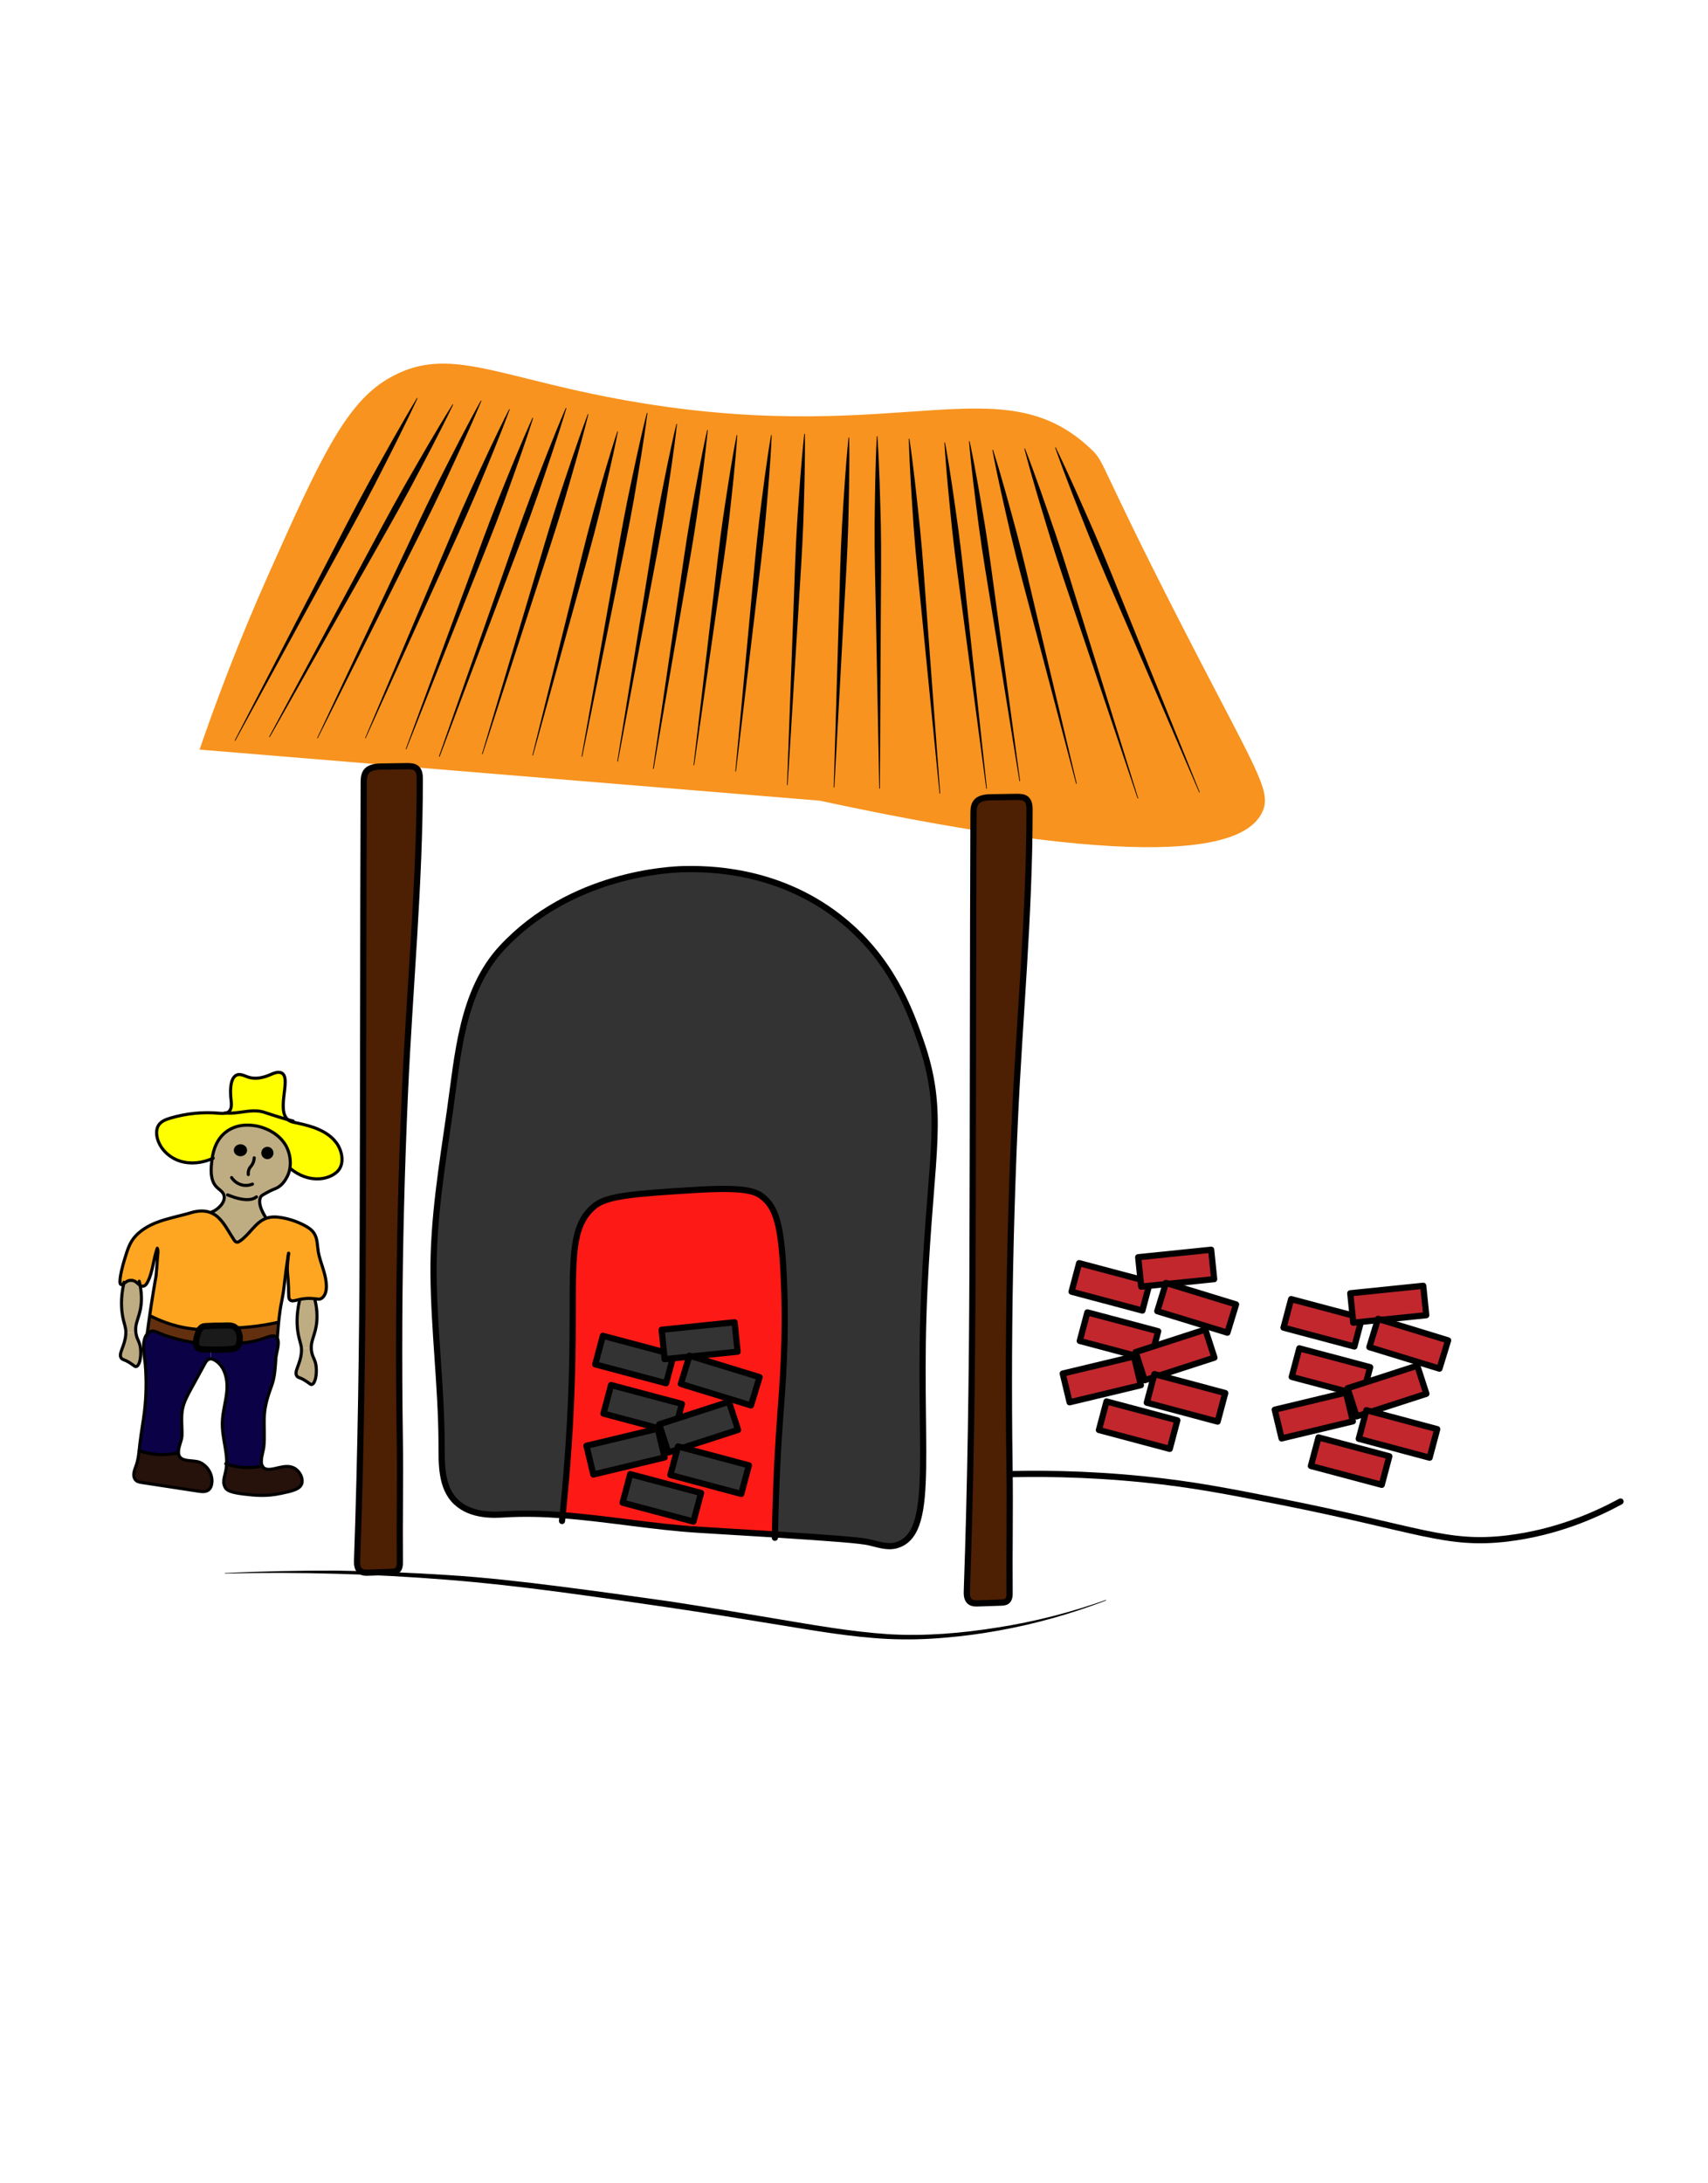 <?xml version="1.0" encoding="utf-8"?>
<!-- Generator: Adobe Illustrator 23.0.2, SVG Export Plug-In . SVG Version: 6.00 Build 0)  -->
<svg version="1.1" xmlns="http://www.w3.org/2000/svg" xmlns:xlink="http://www.w3.org/1999/xlink" x="0px" y="0px"
	 viewBox="0 0 275.74 352.34" style="enable-background:new 0 0 275.74 352.34;" xml:space="preserve">
<style type="text/css">
	.st0{display:none;}
	.st1{display:inline;}
	.st2{fill:#FFFFFF;}
	.st3{fill:none;stroke:#1D1D1B;stroke-width:0.25;stroke-miterlimit:10;}
	.st4{fill:#CABA9F;stroke:#1D1D1B;stroke-width:0.25;stroke-miterlimit:10;}
	.st5{fill:#1D1D1B;stroke:#1D1D1B;stroke-width:0.25;stroke-miterlimit:10;}
	.st6{fill:#E20613;stroke:#1D1D1B;stroke-width:0.25;stroke-miterlimit:10;}
	.st7{fill:#35A8E0;stroke:#1D1D1B;stroke-width:0.25;stroke-miterlimit:10;}
	.st8{fill:#C6C6C5;stroke:#1D1D1B;stroke-width:0.25;stroke-miterlimit:10;}
	.st9{fill:#1D1D1B;}
	.st10{fill:#E5007E;}
	.st11{fill:#E84E1B;}
	.st12{display:inline;opacity:0.77;fill:#E1BF80;}
	.st13{display:inline;opacity:0.81;fill:#BBD5DE;}
	.st14{display:inline;opacity:0.85;fill:#E3F3C1;}
	.st15{display:inline;opacity:0.83;fill:#DDBDEE;}
	.st16{display:inline;opacity:0.73;fill:#A2CAA3;}
	.st17{display:inline;opacity:0.44;fill:#39B54A;stroke:#39B54A;stroke-width:8;stroke-miterlimit:10;}
	.st18{display:inline;fill:none;stroke:#0000FF;stroke-width:3;stroke-miterlimit:10;}
	.st19{display:inline;fill:none;}
	.st20{display:inline;fill:#CCCCCC;stroke:#CCCCCC;stroke-width:3;stroke-miterlimit:10;}
	.st21{display:inline;opacity:0.94;fill:#FFFF00;}
	.st22{display:inline;fill:#8CC63F;}
	.st23{fill:#63D0F7;}
	.st24{fill:#D9E021;}
	.st25{fill:#39B54A;}
	.st26{fill:#FFFF00;}
	.st27{fill:#8CC63F;}
	.st28{fill:#F4BE78;}
	.st29{display:inline;opacity:0.53;fill:#8CC63F;}
	.st30{display:inline;fill:#16905C;stroke:#009245;stroke-miterlimit:10;}
	.st31{display:inline;fill:#009245;stroke:#009245;stroke-miterlimit:10;}
	.st32{display:inline;fill:#168F54;stroke:#009245;stroke-miterlimit:10;}
	.st33{display:inline;opacity:0.99;fill:#FFFF00;}
	.st34{display:inline;fill:#A67C52;stroke:#A67C52;stroke-miterlimit:10;}
	.st35{fill:#A67C52;stroke:#A67C52;stroke-miterlimit:10;}
	.st36{fill:none;stroke:#FFFFFF;stroke-miterlimit:10;}
	.st37{fill:none;stroke:#FFFFFF;stroke-width:0.5;stroke-miterlimit:10;}
	.st38{fill:#80AD28;}
	.st39{fill:#67A32E;}
	.st40{display:inline;opacity:0.65;fill:#8CC63F;stroke:#8CC63F;stroke-miterlimit:10;}
	.st41{display:inline;opacity:0.69;}
	.st42{fill:#6FA62D;}
	.st43{fill:none;stroke:#DBDBDB;stroke-width:7;stroke-miterlimit:10;}
	.st44{display:inline;fill:none;stroke:#999999;stroke-width:7;stroke-miterlimit:10;}
	.st45{display:inline;fill:#F2F20A;stroke:#999999;stroke-width:7;stroke-miterlimit:10;}
	.st46{fill:none;stroke:#999999;stroke-width:7;stroke-miterlimit:10;}
	.st47{fill:none;stroke:#1A1A1A;stroke-width:7;stroke-miterlimit:10;}
	.st48{fill:none;stroke:#000000;stroke-width:7;stroke-miterlimit:10;}
	.st49{display:inline;fill:none;stroke:#FBB03B;stroke-width:3;stroke-miterlimit:10;}
	.st50{fill:none;stroke:#0000FF;stroke-width:7;stroke-miterlimit:10;}
	.st51{fill:#603813;}
	.st52{display:inline;fill:none;stroke:#0000FF;stroke-width:5;stroke-miterlimit:10;}
	.st53{fill:none;stroke:#0000FF;stroke-width:5;stroke-miterlimit:10;}
	.st54{display:inline;opacity:0.94;fill:#603813;}
	.st55{display:inline;fill:none;stroke:#F15A24;stroke-width:3;stroke-miterlimit:10;}
	.st56{fill:none;stroke:#FBB03B;stroke-width:3;stroke-miterlimit:10;}
	.st57{display:inline;fill:none;stroke:#D85C4C;stroke-width:6;stroke-miterlimit:10;}
	.st58{display:inline;fill:none;stroke:#40CCC8;stroke-width:6;stroke-miterlimit:10;}
	.st59{display:inline;fill:none;stroke:#1FC11F;stroke-width:6;stroke-miterlimit:10;}
	.st60{display:inline;fill:none;stroke:#1FC11F;stroke-width:4;stroke-miterlimit:10;}
	.st61{display:inline;fill:none;stroke:#9B5F10;stroke-width:6;stroke-miterlimit:10;}
	.st62{display:inline;opacity:0.47;}
	.st63{display:inline;opacity:0.45;}
	.st64{fill:#20FFFF;}
	.st65{fill:#52BE61;}
	.st66{fill:#5A3D2A;}
	.st67{fill:#928772;}
	.st68{fill:#C79924;}
	.st69{display:inline;fill:none;stroke:#000000;stroke-miterlimit:10;}
	.st70{display:inline;opacity:0.45;fill:none;stroke:#67200A;stroke-width:3;stroke-miterlimit:10;}
	.st71{display:inline;opacity:0.64;fill:none;stroke:#67200A;stroke-width:4;stroke-miterlimit:10;}
	.st72{display:inline;opacity:0.64;fill:none;stroke:#67200A;stroke-width:7;stroke-miterlimit:10;}
	.st73{display:inline;opacity:0.64;fill:none;stroke:#67200A;stroke-width:2;stroke-miterlimit:10;}
	.st74{display:inline;opacity:0.4;fill:#F2F2F2;}
	.st75{display:inline;opacity:0.39;fill:#F2F2F2;}
	.st76{display:inline;opacity:0.45;fill:#F2F2F2;stroke:#FFFFFF;stroke-width:3;stroke-miterlimit:10;}
	.st77{display:inline;opacity:0.45;fill:#F2F2F2;}
	.st78{display:inline;opacity:0.31;fill:#F2F2F2;}
	.st79{display:inline;opacity:0.48;fill:#F2F2F2;}
	.st80{display:inline;opacity:0.43;}
	.st81{fill:#F2F2F2;}
	.st82{fill:#217D47;}
	.st83{fill:#20A05D;}
	.st84{fill:#79CFD6;}
	.st85{fill:#C94248;}
	.st86{fill:#F8A13B;}
	.st87{display:inline;fill:none;stroke:#FFFF00;stroke-width:2;stroke-miterlimit:10;}
	.st88{display:inline;fill:none;stroke:#009245;stroke-width:3;stroke-miterlimit:10;}
	.st89{display:inline;fill:none;stroke:#000000;stroke-width:2;stroke-miterlimit:10;}
	.st90{display:inline;fill:none;stroke:#F4E12F;stroke-width:5;stroke-miterlimit:10;}
	.st91{fill:#F4E12F;stroke:#000000;stroke-width:2;stroke-miterlimit:10;}
	.st92{fill:#F4E12F;stroke:#000000;stroke-miterlimit:10;}
	.st93{display:inline;fill:none;stroke:#736357;stroke-width:0.75;stroke-miterlimit:10;}
	.st94{display:inline;fill:none;stroke:#736357;stroke-width:0.5;stroke-miterlimit:10;}
	.st95{fill:none;stroke:#F94B4B;stroke-width:9;stroke-miterlimit:10;}
	.st96{fill:none;stroke:#F94B4B;stroke-width:9;stroke-miterlimit:10;stroke-dasharray:1.017,1.017,1.017,1.017;}
	.st97{fill:none;stroke:#F94B4B;stroke-width:9;stroke-miterlimit:10;stroke-dasharray:5.068,5.068,5.068,5.068;}
	.st98{fill:none;stroke:#F94B4B;stroke-width:9;stroke-miterlimit:10;stroke-dasharray:5.068,5.068,5.068,5.068,5.068,5.068;}
	.st99{display:inline;fill:none;stroke:#FF0000;stroke-width:6;stroke-miterlimit:10;stroke-dasharray:5,5,5,5,5,5;}
	.st100{display:inline;fill:none;stroke:#F94B4B;stroke-width:9;stroke-miterlimit:10;stroke-dasharray:5,5,5,5,5,5;}
	.st101{display:inline;fill:none;stroke:#0000FF;stroke-miterlimit:10;}
	.st102{fill:#0000FF;}
	.st103{fill:#2121C1;}
	.st104{display:inline;fill:none;stroke:#0000FF;stroke-width:2;stroke-miterlimit:10;}
	.st105{display:inline;opacity:0.54;}
	.st106{display:inline;fill:none;stroke:#000000;stroke-width:0.25;stroke-miterlimit:10;}
	.st107{display:inline;fill:#EDB03B;stroke:#FBB03B;stroke-width:0.25;stroke-miterlimit:10;}
	.st108{display:inline;fill:#F0B03B;stroke:#FBB03B;stroke-width:0.25;stroke-miterlimit:10;}
	.st109{display:inline;fill:#EEB03B;stroke:#FBB03B;stroke-width:0.25;stroke-miterlimit:10;}
	.st110{display:inline;fill:#E8B03B;stroke:#FBB03B;stroke-width:0.25;stroke-miterlimit:10;}
	.st111{display:inline;fill:#E9B03B;stroke:#FBB03B;stroke-width:0.25;stroke-miterlimit:10;}
	.st112{display:inline;fill:#FBB03B;stroke:#FBB03B;stroke-width:0.25;stroke-miterlimit:10;}
	.st113{display:inline;fill:#EBB03B;stroke:#FBB03B;stroke-width:0.25;stroke-miterlimit:10;}
	.st114{display:inline;fill:#EAB03B;stroke:#FBB03B;stroke-width:0.25;stroke-miterlimit:10;}
	.st115{display:inline;fill:#F6B03B;stroke:#FBB03B;stroke-width:0.25;stroke-miterlimit:10;}
	.st116{display:inline;fill:#F2B03B;stroke:#FBB03B;stroke-width:0.25;stroke-miterlimit:10;}
	.st117{display:inline;fill:#F4B03B;stroke:#FBB03B;stroke-width:0.25;stroke-miterlimit:10;}
	.st118{display:inline;fill:none;stroke:#FCEE21;stroke-width:10;stroke-miterlimit:10;}
	.st119{display:inline;fill:none;stroke:#000000;stroke-width:8;stroke-miterlimit:10;}
	.st120{display:inline;fill:none;stroke:#736357;stroke-width:4;stroke-miterlimit:10;}
	.st121{display:inline;fill:none;stroke:#0000FF;stroke-width:8;stroke-miterlimit:10;}
	.st122{display:inline;fill:none;stroke:#0071BC;stroke-width:5;stroke-miterlimit:10;}
	.st123{display:inline;fill:none;stroke:#0071BC;stroke-width:5;stroke-miterlimit:10;stroke-dasharray:8,8;}
	.st124{display:inline;fill:none;stroke:#C1272D;stroke-width:2;stroke-miterlimit:10;}
	.st125{display:inline;fill:none;stroke:#FF0000;stroke-width:3;stroke-miterlimit:10;}
	.st126{display:inline;fill:none;stroke:#F92010;stroke-width:2;stroke-miterlimit:10;}
	.st127{display:inline;fill:none;stroke:#ED2207;stroke-width:5;stroke-miterlimit:10;}
	.st128{display:inline;fill:#EF220C;}
	.st129{fill:#26120B;}
	.st130{fill:#12491D;}
	.st131{fill:none;stroke:#FFFFFF;stroke-width:0.5;stroke-linecap:round;stroke-linejoin:round;stroke-miterlimit:10;}
	.st132{fill:#2E3192;}
	.st133{fill:url(#XMLID_2396_);}
	.st134{opacity:0.26;}
	.st135{fill:none;stroke:#FFFFFF;stroke-width:9;stroke-miterlimit:10;}
	.st136{fill:#FFFFFF;stroke:#FFFFFF;stroke-width:9;stroke-miterlimit:10;}
	.st137{fill:none;stroke:#000000;stroke-width:0.25;stroke-miterlimit:10;}
	.st138{fill:#FF8000;}
	.st139{fill:#80C41C;stroke:#000000;stroke-width:0.1;stroke-miterlimit:10;}
	.st140{fill:none;stroke:#FF8000;stroke-miterlimit:10;}
	.st141{fill:#8C6239;stroke:#42210B;stroke-width:0.25;stroke-miterlimit:10;}
	.st142{fill:#603813;stroke:#42210B;stroke-width:0.25;stroke-miterlimit:10;}
	.st143{fill:#C69C6D;}
	.st144{fill:#42210B;stroke:#42210B;stroke-width:0.25;stroke-miterlimit:10;}
	.st145{fill:#F7931E;}
	.st146{fill:#F15A24;}
	.st147{fill:#D4145A;}
	.st148{fill:#006837;}
	.st149{fill:#662D91;}
	.st150{fill:#ED1C24;}
	.st151{fill:#C1272D;}
	.st152{fill:#1B1464;}
	.st153{fill:#BEAC83;}
	.st154{fill:#C2000B;}
	.st155{fill:#C7B299;}
	.st156{opacity:0.32;}
	.st157{fill:#F5F5F5;}
	.st158{fill:#006837;stroke:#FFFFFF;stroke-width:0.5;stroke-miterlimit:10;}
	.st159{fill:none;stroke:#000000;stroke-width:6;stroke-miterlimit:10;}
	.st160{fill:none;stroke:#FFFFFF;stroke-width:8;stroke-linecap:round;stroke-linejoin:round;stroke-miterlimit:10;}
	.st161{opacity:0.72;}
	.st162{fill:#FFFF00;stroke:#000000;stroke-miterlimit:10;}
	.st163{fill:none;stroke:#4D4D4D;stroke-width:4;stroke-miterlimit:10;}
	.st164{fill:none;stroke:#110B79;stroke-width:5;stroke-miterlimit:10;}
	.st165{fill:none;stroke:#110B79;stroke-width:3;stroke-miterlimit:10;}
	.st166{fill:none;stroke:#2E58A6;stroke-width:2;stroke-miterlimit:10;}
	.st167{fill:#FEA812;stroke:#63300F;stroke-width:0.709;stroke-linecap:round;stroke-linejoin:round;stroke-miterlimit:10;}
	.st168{fill:#FCEE21;}
	.st169{fill:none;stroke:#000000;stroke-width:0.05;stroke-miterlimit:10;}
	.st170{fill:#F62700;}
	.st171{fill:none;stroke:#000000;stroke-width:0.5;stroke-miterlimit:10;}
	.st172{fill:#4D1F03;stroke:#000000;stroke-width:0.5;stroke-miterlimit:10;}
	.st173{fill:none;stroke:#FFFFFF;stroke-width:0.25;stroke-miterlimit:10;}
	.st174{fill:url(#XMLID_2397_);stroke:#000000;stroke-width:0.5;stroke-miterlimit:10;}
	.st175{fill:#8E2E0B;}
	.st176{fill:#2E58A6;}
	.st177{fill:#93583A;}
	.st178{fill:#C6B491;}
	.st179{fill:#534741;}
	.st180{fill:#FD1A16;}
	.st181{fill:#F2F91C;}
	.st182{fill:#6B1687;}
	.st183{fill:none;stroke:#000000;stroke-width:0.1;stroke-linecap:round;stroke-linejoin:round;}
	.st184{fill:#42210B;}
	.st185{fill:#237D26;}
	.st186{fill:#80C41C;}
	.st187{fill:#40A629;}
	.st188{fill:#009245;}
	.st189{fill:#BE894A;}
	.st190{fill:#4FA0CA;}
	.st191{fill:#F0047F;}
	.st192{fill:#F487BC;}
	.st193{fill:#FEA621;}
	.st194{fill:#63300F;}
	.st195{fill:#0B0146;}
	.st196{fill:none;stroke:#000000;stroke-width:0.25;stroke-linecap:round;stroke-linejoin:round;}
	.st197{fill:#4D1F03;stroke:#000000;stroke-width:0.25;stroke-linecap:round;stroke-linejoin:round;}
	.st198{fill:#333333;}
	.st199{fill:#1A1A1A;stroke:#000000;stroke-width:0.25;stroke-linecap:round;stroke-linejoin:round;}
	.st200{fill:#333333;stroke:#000000;stroke-width:0.25;stroke-linecap:round;stroke-linejoin:round;}
	.st201{fill:#C1272D;stroke:#000000;stroke-width:0.1;stroke-linecap:round;stroke-linejoin:round;}
	.st202{fill:#DD7808;}
	.st203{fill:none;stroke:#63300F;stroke-width:0.25;stroke-miterlimit:10;}
	.st204{fill:#40A629;stroke:#12491D;stroke-width:0.25;stroke-miterlimit:10;}
	.st205{fill:#12491D;stroke:#000000;stroke-width:0.25;stroke-miterlimit:10;}
	.st206{fill:#237D26;stroke:#000000;stroke-width:0.25;stroke-miterlimit:10;}
	.st207{fill:#40A629;stroke:#000000;stroke-width:0.25;stroke-miterlimit:10;}
	.st208{fill:#CCE70B;stroke:#000000;stroke-width:0.25;stroke-miterlimit:10;}
	.st209{fill-rule:evenodd;clip-rule:evenodd;fill:none;stroke:#FFFFFF;stroke-miterlimit:2.414;}
	
		.st210{fill-rule:evenodd;clip-rule:evenodd;fill:#111183;stroke:#FFFFFF;stroke-width:0.6;stroke-linecap:round;stroke-linejoin:round;stroke-miterlimit:10;}
	.st211{fill:#111183;}
	.st212{fill:#FFFFFF;stroke:#FFFFFF;stroke-miterlimit:10;}
	.st213{fill:#452F27;}
	.st214{fill:#F36F40;}
	.st215{fill:#207B50;}
	.st216{fill:#FFFFFF;stroke:#000000;stroke-width:2;stroke-miterlimit:10;}
	.st217{fill:none;}
	.st218{clip-path:url(#SVGID_10_);fill:#2E3192;}
	.st219{clip-path:url(#SVGID_10_);fill:#39B54A;}
	.st220{fill:none;stroke:#C1272D;stroke-width:3;stroke-miterlimit:10;}
	.st221{fill:url(#SVGID_11_);}
	.st222{clip-path:url(#SVGID_13_);}
	.st223{fill:none;stroke:#FFFF00;stroke-miterlimit:10;}
	.st224{fill:#FFFFFF;stroke:#FFFFFF;stroke-width:0.75;stroke-miterlimit:10;}
	.st225{fill:none;stroke:#FFFFFF;stroke-width:0.75;stroke-miterlimit:10;}
	.st226{fill:#4D1F03;}
	.st227{fill:url(#SVGID_20_);}
	.st228{fill:#D1D117;}
	.st229{fill:#7E4E24;stroke:#1D1D1B;stroke-width:0.25;stroke-miterlimit:10;}
	.st230{fill:#FFEC00;}
	.st231{fill:#7C411E;}
	.st232{fill:none;stroke:#000000;stroke-miterlimit:10;}
	.st233{fill:#2C5B20;}
	.st234{fill:none;stroke:#A0642F;stroke-width:0.25;stroke-miterlimit:10;}
	.st235{fill:#999999;}
	.st236{fill:#008D36;}
	.st237{fill:#93C01F;}
	.st238{fill:#683B11;}
	.st239{fill:#FCEA0D;}
	.st240{fill:#ECECEC;}
	.st241{fill:#F29100;}
	.st242{fill:#81358A;}
	.st243{fill:#BD1622;}
	.st244{fill:#006633;}
	.st245{fill:#925F36;}
	.st246{fill:#422918;}
	.st247{fill:#FE330A;}
	.st248{stroke:#000000;stroke-width:0.25;stroke-linecap:round;stroke-linejoin:round;}
	.st249{fill:none;stroke:#000000;stroke-width:0.27;stroke-linecap:round;stroke-linejoin:round;}
	.st250{fill:#63300F;stroke:#000000;stroke-width:0.25;stroke-linecap:round;stroke-linejoin:round;}
	.st251{fill:#4A007D;}
	.st252{stroke:#000000;stroke-width:0.25;stroke-miterlimit:10;}
	.st253{fill:#63300F;stroke:#000000;stroke-width:0.25;stroke-miterlimit:10;}
	.st254{fill:#BE894A;stroke:#000000;stroke-width:0.25;stroke-miterlimit:10;}
	.st255{fill:#FFFF00;stroke:#000000;stroke-width:0.25;stroke-miterlimit:10;}
	.st256{fill:#26120B;stroke:#000000;stroke-width:0.25;stroke-miterlimit:10;}
	.st257{fill:#F0047F;stroke:#000000;stroke-width:0.25;stroke-miterlimit:10;}
	.st258{fill:#A0642F;stroke:#000000;stroke-width:0.1;stroke-miterlimit:10;}
	.st259{stroke:#000000;stroke-width:0.1;stroke-miterlimit:10;}
	.st260{fill:#BEAC83;stroke:#000000;stroke-width:0.1;stroke-miterlimit:10;}
	.st261{fill:#63300F;stroke:#000000;stroke-width:0.1;stroke-miterlimit:10;}
	.st262{fill:none;stroke:#000000;stroke-width:0.1;stroke-miterlimit:10;}
	.st263{fill:#237D26;stroke:#000000;stroke-width:0.1;stroke-miterlimit:10;}
	.st264{fill:#F8B133;}
	.st265{fill:#CABA9F;}
	.st266{fill:#E20613;}
	.st267{fill:none;stroke:#1D1D1B;stroke-width:0.5;stroke-miterlimit:10;}
	.st268{fill:#BEAC83;stroke:#000000;stroke-width:0.25;stroke-miterlimit:10;}
	.st269{fill:#808080;}
	.st270{fill:#7C411E;stroke:#000000;stroke-width:0.25;stroke-miterlimit:10;}
	.st271{fill:#FF8000;stroke:#000000;stroke-width:0.25;stroke-miterlimit:10;}
	.st272{fill:none;stroke:#237D26;stroke-width:0.25;stroke-miterlimit:10;}
	.st273{fill:#00FFFF;}
	.st274{fill:#F0047F;stroke:#FFFFFF;stroke-width:0.25;stroke-miterlimit:10;}
	.st275{fill:#82027E;stroke:#FFFFFF;stroke-width:0.25;stroke-miterlimit:10;}
	.st276{fill:#808080;stroke:#000000;stroke-width:0.25;stroke-miterlimit:10;}
	.st277{fill:#ED1E79;}
	.st278{fill:#93278F;}
	.st279{fill:#42210B;stroke:#000000;stroke-width:0.25;stroke-miterlimit:10;}
	.st280{fill:#603813;stroke:#42210B;stroke-miterlimit:10;}
	.st281{opacity:0.48;fill:#F2F2F2;}
	.st282{fill:#FBB03B;}
	.st283{fill:#F4136B;}
	.st284{fill:#80C41C;stroke:#000000;stroke-width:0.5;stroke-miterlimit:10;}
	.st285{fill:#4D1F03;stroke:#000000;stroke-miterlimit:10;}
	.st286{fill:url(#XMLID_2453_);stroke:#000000;stroke-width:0.5;stroke-miterlimit:10;}
	.st287{fill:none;stroke:#A0642F;stroke-miterlimit:10;}
	.st288{fill:none;stroke:#FFFFFF;stroke-width:2;stroke-miterlimit:10;}
	.st289{fill:#BE894A;stroke:#26120B;stroke-width:0.25;stroke-miterlimit:10;}
	.st290{fill:none;stroke:#26120B;stroke-width:0.5;stroke-miterlimit:10;}
	.st291{fill:#4D1F03;stroke:#000000;stroke-width:0.5;stroke-linecap:round;stroke-linejoin:round;}
	.st292{fill:none;stroke:#000000;stroke-width:0.5;stroke-linecap:round;stroke-linejoin:round;}
	.st293{stroke:#000000;stroke-width:0.5;stroke-linecap:round;stroke-linejoin:round;}
	.st294{fill:#63300F;stroke:#000000;stroke-width:0.5;stroke-linecap:round;stroke-linejoin:round;}
	.st295{stroke:#000000;stroke-width:0.75;stroke-miterlimit:10;}
	.st296{fill:#63300F;stroke:#000000;stroke-width:0.75;stroke-miterlimit:10;}
	.st297{fill:#BE894A;stroke:#000000;stroke-width:0.75;stroke-miterlimit:10;}
	.st298{fill:#FFFF00;stroke:#000000;stroke-width:0.75;stroke-miterlimit:10;}
	.st299{fill:#26120B;stroke:#000000;stroke-width:0.75;stroke-miterlimit:10;}
	.st300{fill:none;stroke:#000000;stroke-width:0.75;stroke-miterlimit:10;}
	.st301{fill:#F0047F;stroke:#000000;stroke-width:0.75;stroke-miterlimit:10;}
	.st302{fill:#A0642F;stroke:#000000;stroke-width:0.75;stroke-miterlimit:10;}
	.st303{fill:#BEAC83;stroke:#000000;stroke-width:0.75;stroke-miterlimit:10;}
	.st304{fill:#237D26;stroke:#000000;stroke-width:0.75;stroke-miterlimit:10;}
	.st305{fill:none;stroke:#000000;stroke-linecap:round;stroke-linejoin:round;}
	.st306{fill:#4D1F03;stroke:#000000;stroke-linecap:round;stroke-linejoin:round;}
	.st307{fill:#1A1A1A;stroke:#000000;stroke-linecap:round;stroke-linejoin:round;}
	.st308{fill:#333333;stroke:#000000;stroke-linecap:round;stroke-linejoin:round;}
	.st309{fill:#C1272D;stroke:#000000;stroke-linecap:round;stroke-linejoin:round;}
	.st310{fill:#7E4E24;stroke:#1D1D1B;stroke-width:0.75;stroke-miterlimit:10;}
	.st311{fill:none;stroke:#1D1D1B;stroke-width:0.75;stroke-miterlimit:10;}
	.st312{fill:none;stroke:#1D1D1B;stroke-width:4;stroke-miterlimit:10;}
	.st313{fill:#CABA9F;stroke:#1D1D1B;stroke-miterlimit:10;}
	.st314{fill:#1D1D1B;stroke:#1D1D1B;stroke-miterlimit:10;}
	.st315{fill:#E20613;stroke:#1D1D1B;stroke-miterlimit:10;}
	.st316{fill:#35A8E0;stroke:#1D1D1B;stroke-miterlimit:10;}
	.st317{fill:#C6C6C5;stroke:#1D1D1B;stroke-miterlimit:10;}
	.st318{fill:none;stroke:#1D1D1B;stroke-miterlimit:10;}
	.st319{fill:none;stroke:#000000;stroke-width:2;stroke-miterlimit:10;}
	.st320{fill:#808080;stroke:#000000;stroke-width:2;stroke-miterlimit:10;}
	.st321{fill:#42210B;stroke:#000000;stroke-miterlimit:10;}
	.st322{fill:#BE894A;stroke:#26120B;stroke-miterlimit:10;}
	.st323{fill:none;stroke:#26120B;stroke-width:3;stroke-miterlimit:10;}
	.st324{fill:url(#SVGID_23_);}
	.st325{filter:url(#Adobe_OpacityMaskFilter);}
	.st326{mask:url(#SVGID_24_);}
	.st327{fill:#390D81;}
	.st328{fill:#1D0134;}
	.st329{fill:#006837;stroke:#000000;stroke-width:0.25;stroke-miterlimit:10;}
	.st330{fill:#754C24;}
	.st331{fill:none;stroke:#000000;stroke-width:0.08;stroke-miterlimit:10;}
	.st332{fill:#80C41C;stroke:#000000;stroke-width:0.05;stroke-miterlimit:10;}
	.st333{fill:#916F5D;}
	.st334{fill:#40A629;stroke:#000000;stroke-width:0.05;stroke-miterlimit:10;}
	.st335{fill:#E0013F;stroke:#000000;stroke-width:0.05;stroke-miterlimit:10;}
	.st336{fill:#93014A;stroke:#000000;stroke-width:0.05;stroke-miterlimit:10;}
	.st337{fill:#237D26;stroke:#000000;stroke-width:0.05;stroke-miterlimit:10;}
	.st338{fill:#298333;}
	.st339{fill:#154D22;}
	.st340{fill:#250F09;}
	.st341{fill:#615153;}
	.st342{fill:url(#SVGID_25_);}
	.st343{fill:url(#XMLID_2458_);stroke:#000000;stroke-width:0.25;stroke-miterlimit:10;}
	.st344{fill:none;stroke:#26120B;stroke-width:0.25;stroke-miterlimit:10;}
	.st345{fill:url(#SVGID_26_);}
	.st346{fill:url(#XMLID_2463_);stroke:#000000;stroke-width:0.25;stroke-miterlimit:10;}
	.st347{fill:url(#SVGID_27_);}
	.st348{fill:url(#XMLID_2519_);stroke:#000000;stroke-width:0.25;stroke-miterlimit:10;}
	.st349{fill:url(#SVGID_28_);}
	.st350{fill:url(#XMLID_21018_);stroke:#000000;stroke-width:0.25;stroke-miterlimit:10;}
	.st351{fill:url(#SVGID_29_);}
	.st352{fill:url(#XMLID_21019_);stroke:#000000;stroke-width:0.25;stroke-miterlimit:10;}
	.st353{fill:url(#SVGID_30_);}
	.st354{fill:url(#XMLID_21020_);stroke:#000000;stroke-width:0.25;stroke-miterlimit:10;}
	.st355{fill:url(#SVGID_31_);}
	.st356{fill:url(#XMLID_21021_);stroke:#000000;stroke-width:0.25;stroke-miterlimit:10;}
	.st357{fill:#5F9931;}
	.st358{fill:#13007C;}
	.st359{fill:url(#SVGID_32_);}
	.st360{fill:url(#SVGID_33_);}
	.st361{fill:#1A1A1A;}
	.st362{fill:url(#SVGID_34_);}
	.st363{fill:#C4C4C4;}
	.st364{fill:#BE894A;stroke:#C4C4C4;stroke-width:0.1;stroke-miterlimit:10;}
	.st365{fill:none;stroke:#C4C4C4;stroke-width:0.1;stroke-miterlimit:10;}
	.st366{fill:#A0642F;}
	.st367{fill:#40A629;stroke:#000000;stroke-width:0.1;stroke-miterlimit:10;}
	.st368{fill:#604B3B;}
	.st369{fill:#FFFFFF;stroke:#000000;stroke-width:0.25;stroke-miterlimit:10;}
	.st370{fill:#BEAC83;stroke:#000000;stroke-width:0.01;stroke-miterlimit:10;}
	.st371{fill:#1B3F26;}
	.st372{fill:#12491D;stroke:#000000;stroke-width:0.1;stroke-miterlimit:10;}
	.st373{fill:#008837;stroke:#000000;stroke-width:0.1;stroke-miterlimit:10;}
	.st374{fill:#41AA54;}
	.st375{fill:#F2F91C;stroke:#000000;stroke-width:0.1;stroke-miterlimit:10;}
	.st376{fill:#BEAC83;stroke:#000000;stroke-width:0.09;stroke-miterlimit:10;}
	.st377{fill:#CCE70B;}
	.st378{fill:none;stroke:#000000;stroke-width:0.09;stroke-miterlimit:10;}
	.st379{fill:url(#SVGID_35_);}
	.st380{fill:#110B79;}
	.st381{fill:url(#SVGID_36_);}
	.st382{fill:url(#SVGID_37_);}
	.st383{fill:#110B79;stroke:#000000;stroke-width:0.25;stroke-miterlimit:10;}
	.st384{fill:#ED1C24;stroke:#000000;stroke-width:0.25;stroke-miterlimit:10;}
	.st385{fill:url(#XMLID_21022_);stroke:#000000;stroke-width:0.25;stroke-linecap:round;stroke-linejoin:round;}
	.st386{opacity:0.59;}
	.st387{fill:#4D4D4D;stroke:#26120B;stroke-width:0.25;stroke-linecap:round;stroke-linejoin:round;}
	.st388{fill:#F34C31;}
	.st389{fill:none;stroke:#26120B;stroke-width:0.25;stroke-linecap:round;stroke-linejoin:round;}
	.st390{fill:#BE894A;stroke:#000000;stroke-width:0.1;stroke-miterlimit:10;}
	.st391{fill:#FEA621;stroke:#000000;stroke-width:0.1;stroke-miterlimit:10;}
	.st392{fill:#FF8000;stroke:#000000;stroke-width:0.1;stroke-miterlimit:10;}
	.st393{fill:url(#XMLID_21023_);stroke:#000000;stroke-width:0.1;stroke-miterlimit:10;}
	.st394{fill:url(#XMLID_21024_);stroke:#000000;stroke-width:0.1;stroke-miterlimit:10;}
	.st395{fill:url(#XMLID_21025_);stroke:#000000;stroke-width:0.1;stroke-miterlimit:10;}
	.st396{fill:url(#XMLID_21026_);stroke:#000000;stroke-width:0.1;stroke-miterlimit:10;}
	.st397{fill:url(#XMLID_21027_);stroke:#000000;stroke-width:0.1;stroke-miterlimit:10;}
	.st398{fill:url(#XMLID_21028_);stroke:#000000;stroke-width:0.1;stroke-miterlimit:10;}
	.st399{fill:#12491D;stroke:#000000;stroke-width:0.15;stroke-miterlimit:10;}
	.st400{fill:#E9E923;stroke:#000000;stroke-width:0.15;stroke-miterlimit:10;}
	.st401{fill:#F2F91C;stroke:#000000;stroke-width:0.15;stroke-miterlimit:10;}
	.st402{fill:#FFFF00;stroke:#000000;stroke-width:0.15;stroke-miterlimit:10;}
	.st403{fill:#26120B;stroke:#000000;stroke-width:0.15;stroke-miterlimit:10;}
	.st404{fill:#40A629;stroke:#000000;stroke-width:0.15;stroke-miterlimit:10;}
	.st405{fill:#237D26;stroke:#000000;stroke-width:0.15;stroke-miterlimit:10;}
	.st406{fill:#E0013F;stroke:#000000;stroke-width:0.1;stroke-miterlimit:10;}
	.st407{fill:#93014A;}
	.st408{fill:none;stroke:#FFFFFF;stroke-width:0.1;stroke-miterlimit:10;}
	.st409{fill:#603813;stroke:#000000;stroke-width:0.1;stroke-miterlimit:10;}
	.st410{fill:#63300F;stroke:#26120B;stroke-width:0.25;stroke-miterlimit:10;}
	.st411{fill:#4D4D4D;stroke:#4D4D4D;stroke-width:0.25;stroke-miterlimit:10;}
	.st412{fill:#010102;}
	.st413{fill:#734421;}
	.st414{fill:#431D08;}
	.st415{fill:#926036;}
	.st416{fill:#7C411E;stroke:#000000;stroke-width:0.1;stroke-miterlimit:10;}
	.st417{fill:#531B1E;}
	.st418{fill:#916F5D;stroke:#000000;stroke-width:0.1;stroke-miterlimit:10;}
	.st419{fill:#4D4D4D;stroke:#000000;stroke-width:0.1;stroke-miterlimit:10;}
	.st420{fill:#0F3212;}
	.st421{fill:#597816;}
	.st422{fill:none;stroke:#364B11;stroke-width:0.25;stroke-miterlimit:10;}
	.st423{fill:#4E6C16;}
	.st424{fill:#45731A;}
	.st425{fill:#547417;}
	.st426{fill:#486B17;}
	.st427{fill:#30651B;}
	.st428{fill:#3C5814;}
	.st429{fill:#26360D;}
	.st430{fill:#486B17;stroke:#80C41C;stroke-miterlimit:10;}
	.st431{fill:url(#XMLID_21029_);stroke:#000000;stroke-width:0.2;stroke-miterlimit:10;}
	.st432{fill:#808080;stroke:#000000;stroke-width:0.2;stroke-miterlimit:10;}
	.st433{fill:#666666;stroke:#000000;stroke-width:0.2;stroke-miterlimit:10;}
	.st434{fill:#4D4D4D;stroke:#000000;stroke-width:0.2;stroke-miterlimit:10;}
	.st435{fill:#999999;stroke:#000000;stroke-width:0.2;stroke-miterlimit:10;}
	.st436{opacity:0.48;}
	.st437{fill:#17208B;}
	.st438{fill:#333333;stroke:#000000;stroke-width:0.1;stroke-miterlimit:10;}
	.st439{fill:#6B1687;stroke:#000000;stroke-width:0.1;stroke-miterlimit:10;}
	.st440{fill:url(#XMLID_21030_);stroke:#000000;stroke-width:0.25;stroke-miterlimit:10;}
	.st441{fill:#452F27;stroke:#000000;stroke-width:0.25;stroke-miterlimit:10;}
	.st442{opacity:0.42;}
	.st443{opacity:0.42;fill:none;stroke:#FFFFFF;stroke-width:0.25;stroke-miterlimit:10;}
	.st444{fill:#1A5A1E;}
	.st445{fill:url(#SVGID_38_);}
	.st446{fill:#B9854F;}
	.st447{fill:url(#SVGID_39_);}
	.st448{fill:url(#SVGID_40_);}
	.st449{fill:#FEA621;stroke:#000000;stroke-width:0.25;stroke-miterlimit:10;}
	.st450{fill:#666666;stroke:#000000;stroke-width:0.25;stroke-miterlimit:10;}
	.st451{opacity:0.8;fill:#4FA0CA;stroke:#000000;stroke-width:0.25;stroke-miterlimit:10;}
	.st452{fill:#4D1F03;stroke:#4D1F03;stroke-width:0.1;stroke-miterlimit:10;}
	.st453{fill:#666666;}
	.st454{opacity:0.5;fill:#4FA0CA;stroke:#000000;stroke-width:0.25;stroke-miterlimit:10;}
	.st455{opacity:0.39;fill:#4FA0CA;stroke:#000000;stroke-width:0.25;stroke-miterlimit:10;}
	.st456{opacity:0.5;fill:none;stroke:#000000;stroke-width:0.25;stroke-miterlimit:10;}
	.st457{fill:#FFFFFF;stroke:#000000;stroke-width:0.1;stroke-miterlimit:10;}
	.st458{fill:#666666;stroke:#000000;stroke-width:0.1;stroke-miterlimit:10;}
	.st459{fill:#FF0000;}
	.st460{fill:none;stroke:#000000;stroke-width:0.2;stroke-miterlimit:10;}
	.st461{fill:#FFFFFF;stroke:#000000;stroke-width:0.2;stroke-miterlimit:10;}
	.st462{fill:#63300F;stroke:#000000;stroke-width:0.2;stroke-miterlimit:10;}
	.st463{fill:#686461;}
	.st464{fill:#343031;}
	.st465{fill:#4D4D4D;}
	.st466{fill:#412312;}
	.st467{fill:#0971B7;}
	.st468{fill:#009145;}
	.st469{fill:#47AD4C;}
	.st470{fill:#F29222;}
	.st471{fill:#DDDB00;}
	.st472{fill:#E97BAB;}
	.st473{fill:#008D36;stroke:#006633;stroke-width:0.25;stroke-miterlimit:10;}
	.st474{fill:#422918;stroke:#1D1D1B;stroke-width:0.25;stroke-miterlimit:10;}
	.st475{fill:#925F36;stroke:#1D1D1B;stroke-width:0.25;stroke-miterlimit:10;}
	.st476{fill:#FFFFFF;stroke:#1D1D1B;stroke-width:0.25;stroke-miterlimit:10;}
	.st477{fill:#B17F49;}
	.st478{fill:#7F8080;}
	.st479{fill:#4E4D4D;}
	.st480{fill:#6F6F6E;}
	.st481{fill:url(#SVGID_41_);}
	.st482{fill:url(#SVGID_42_);}
	.st483{fill:#C99D66;}
	.st484{fill:#7E4E24;}
	.st485{fill:url(#SVGID_43_);}
	.st486{fill:url(#SVGID_44_);}
	.st487{fill:url(#SVGID_45_);}
	.st488{fill:url(#SVGID_46_);}
	.st489{fill:#634E42;}
	.st490{fill:#B3B3B3;}
	.st491{fill:none;stroke:#422918;stroke-width:0.25;stroke-miterlimit:10;}
	.st492{fill:none;stroke:#1D1D1B;stroke-width:0.1;stroke-miterlimit:10;}
	.st493{fill:#1D1D1B;stroke:#1D1D1B;stroke-width:0.1;stroke-miterlimit:10;}
	.st494{fill:#C1272D;stroke:#FFFFFF;stroke-width:0.25;stroke-miterlimit:10;}
	.st495{fill:#ED1C24;stroke:#FFFFFF;stroke-width:0.25;stroke-miterlimit:10;}
	.st496{fill:#F7931E;stroke:#FFFFFF;stroke-width:0.25;stroke-miterlimit:10;}
	.st497{fill:#D17C10;}
	.st498{fill:#E5332A;}
	.st499{fill:#014C26;}
	.st500{fill:#81171E;}
	.st501{fill:#231F20;}
	.st502{fill:#58595B;}
	.st503{fill:#C1B49A;}
	.st504{fill:url(#SVGID_47_);}
	.st505{fill:url(#SVGID_48_);}
	.st506{fill:url(#SVGID_49_);}
	.st507{fill:url(#SVGID_50_);}
	.st508{fill:#8C6239;}
	.st509{fill:#9C9B9B;stroke:#1D1D1B;stroke-width:0.1;stroke-miterlimit:10;}
	.st510{fill:#39A935;stroke:#1D1D1B;stroke-width:0.1;stroke-miterlimit:10;}
	.st511{fill:#FFEC00;stroke:#1D1D1B;stroke-width:0.1;stroke-miterlimit:10;}
	.st512{fill:none;stroke:#DDDB00;stroke-width:0.1;stroke-miterlimit:10;}
	.st513{fill:none;stroke:#E20613;stroke-width:0.1;stroke-miterlimit:10;}
	.st514{fill:#39A935;stroke:#1D1D1B;stroke-width:0.25;stroke-miterlimit:10;}
	.st515{fill:#FFEC00;stroke:#1D1D1B;stroke-width:0.25;stroke-miterlimit:10;}
	.st516{fill:#006633;stroke:#1D1D1B;stroke-width:0.25;stroke-miterlimit:10;}
	.st517{fill:#B17F49;stroke:#1D1D1B;stroke-width:0.25;stroke-miterlimit:10;}
	.st518{fill:#FCEA0D;stroke:#1D1D1B;stroke-width:0.25;stroke-miterlimit:10;}
	.st519{fill:#93C01F;stroke:#1D1D1B;stroke-width:0.25;stroke-miterlimit:10;}
	.st520{fill:url(#XMLID_21031_);stroke:#1D1D1B;stroke-width:0.5;stroke-miterlimit:10;}
	.st521{fill:#3D3D3D;}
	.st522{fill:#F84F10;}
	.st523{fill:#575756;}
	.st524{fill:#F29100;stroke:#1D1D1B;stroke-width:0.25;stroke-miterlimit:10;}
	.st525{fill:#E84E1B;stroke:#1D1D1B;stroke-width:0.25;stroke-miterlimit:10;}
	.st526{fill:#E34846;stroke:#1D1D1B;stroke-width:0.25;stroke-miterlimit:10;}
	.st527{fill:#575756;stroke:#1D1D1B;stroke-width:0.25;stroke-miterlimit:10;}
	.st528{fill:#6F6F6E;stroke:#1D1D1B;stroke-width:0.25;stroke-miterlimit:10;}
	.st529{fill:#634E42;stroke:#1D1D1B;stroke-width:0.25;stroke-miterlimit:10;}
	.st530{fill:#C99D66;stroke:#1D1D1B;stroke-width:0.25;stroke-miterlimit:10;}
	.st531{fill:#E5332A;stroke:#1D1D1B;stroke-width:0.25;stroke-miterlimit:10;}
	.st532{fill:#A3897A;stroke:#1D1D1B;stroke-width:0.25;stroke-miterlimit:10;}
	.st533{fill:#868686;stroke:#1D1D1B;stroke-width:0.25;stroke-miterlimit:10;}
	.st534{fill:#868686;}
	.st535{fill:#7A6A58;}
	.st536{fill:#37B34A;}
	.st537{fill:#006838;}
	.st538{fill:#009345;}
	.st539{fill:#006838;stroke:#009345;stroke-miterlimit:10;}
	.st540{fill:url(#SVGID_51_);}
	.st541{fill:url(#XMLID_21032_);stroke:#000000;stroke-width:0.25;stroke-miterlimit:10;}
	.st542{fill:#FEA327;}
	.st543{fill:#FE4113;}
	.st544{fill:#FE8012;}
	.st545{fill:#7AC235;}
	.st546{fill:#791385;}
	.st547{fill:#EEF72B;}
	.st548{fill:#4D1F03;stroke:#000000;stroke-width:0.25;stroke-miterlimit:10;}
	.st549{fill:url(#XMLID_21033_);stroke:#000000;stroke-width:0.25;stroke-miterlimit:10;}
	.st550{fill:url(#XMLID_21034_);stroke:#000000;stroke-width:0.25;stroke-miterlimit:10;}
	.st551{fill:url(#XMLID_21035_);stroke:#000000;stroke-width:0.25;stroke-miterlimit:10;}
	.st552{opacity:0.76;fill:#FFFFFF;}
	.st553{fill:#12491D;stroke:#000000;stroke-width:0.09;stroke-miterlimit:10;}
	.st554{fill:#237D26;stroke:#000000;stroke-width:0.09;stroke-miterlimit:10;}
	.st555{fill:#40A629;stroke:#000000;stroke-width:0.09;stroke-miterlimit:10;}
	.st556{fill:#CCE70B;stroke:#000000;stroke-width:0.2;stroke-miterlimit:10;}
	.st557{opacity:0.71;fill:#FFFFFF;}
	.st558{fill:#63300F;stroke:#000000;stroke-width:0.09;stroke-miterlimit:10;}
	.st559{fill:#F0047F;stroke:#000000;stroke-width:0.09;stroke-miterlimit:10;}
	.st560{fill:#7C411E;stroke:#000000;stroke-width:0.09;stroke-miterlimit:10;}
	.st561{fill:#FF8000;stroke:#000000;stroke-width:0.09;stroke-miterlimit:10;}
	.st562{fill:none;stroke:#237D26;stroke-width:0.09;stroke-miterlimit:10;}
	.st563{fill:#FFFF00;stroke:#000000;stroke-width:0.09;stroke-miterlimit:10;}
	.st564{fill:#F0047F;stroke:#FFFFFF;stroke-width:0.09;stroke-miterlimit:10;}
	.st565{fill:#82027E;stroke:#FFFFFF;stroke-width:0.09;stroke-miterlimit:10;}
	.st566{fill:#999999;stroke:#FFFFFF;stroke-width:0.9;stroke-linecap:round;stroke-linejoin:round;stroke-miterlimit:10;}
	.st567{fill:#F7931E;stroke:#FFFFFF;stroke-width:0.5;stroke-miterlimit:10;}
	.st568{fill:none;stroke:#000000;stroke-width:0.15;stroke-miterlimit:10;}
	.st569{fill:none;stroke:#999999;stroke-width:0.15;stroke-miterlimit:10;}
	.st570{display:inline;fill:url(#SVGID_52_);}
	.st571{display:inline;fill:url(#SVGID_53_);}
	.st572{display:inline;fill:url(#SVGID_54_);}
	.st573{display:inline;stroke:#FFFFFF;stroke-width:0.5;stroke-miterlimit:10;}
	.st574{display:inline;fill:none;stroke:#FBB03B;stroke-width:0.25;stroke-miterlimit:10;}
	.st575{display:inline;fill:#ECB03B;stroke:#FBB03B;stroke-width:0.25;stroke-miterlimit:10;}
	.st576{fill-rule:evenodd;clip-rule:evenodd;fill:none;stroke:#FFFFFF;stroke-width:0.5;stroke-miterlimit:2.414;}
	
		.st577{fill-rule:evenodd;clip-rule:evenodd;fill:#111183;stroke:#FFFFFF;stroke-width:0.5;stroke-linecap:round;stroke-linejoin:round;stroke-miterlimit:10;}
	.st578{fill:#FFFFFF;stroke:#FFFFFF;stroke-width:0.5;stroke-miterlimit:10;}
	.st579{fill:#006837;stroke:#FFFFFF;stroke-miterlimit:10;}
</style>
<g id="Layer_1" class="st0">
	<g id="Layer_2" class="st1">
	</g>
</g>
<g id="FONDO">
</g>
<g id="Capa_48" class="st0">
</g>
<g id="Layer_7" class="st0">
</g>
<g id="Layer_11" class="st0">
</g>
<g id="Layer_17" class="st0">
</g>
<g id="CUENCAS" class="st0">
</g>
<g id="CORREDOR_VERDE" class="st0">
</g>
<g id="CORREDOR_PASTO" class="st0">
</g>
<g id="LIMITE_copia" class="st0">
</g>
<g id="Microregiones_colores" class="st0">
</g>
<g id="LIMITE" class="st0">
</g>
<g id="BOSQUE" class="st0">
</g>
<g id="casco" class="st0">
</g>
<g id="CAFE" class="st0">
</g>
<g id="NODOS_ECOLOGICOS" class="st0">
</g>
<g id="limite_afuera" class="st0">
</g>
<g id="Layer_5" class="st0">
</g>
<g id="MICROREGIONES" class="st0">
</g>
<g id="CALLES" class="st0">
</g>
<g id="RUTAS_TURIMO" class="st0">
</g>
<g id="EJES" class="st0">
</g>
<g id="nombres_ejes" class="st0">
</g>
<g id="Layer_9" class="st0">
</g>
<g id="zonas" class="st0">
</g>
<g id="NODOS_BIOCULTURALES" class="st0">
</g>
<g id="EJES_TURIST" class="st0">
</g>
<g id="sistema_vial" class="st0">
</g>
<g id="limites_municipales" class="st0">
</g>
<g id="rios" class="st0">
</g>
<g id="topografia" class="st0">
</g>
<g id="turismo_plan" class="st0">
</g>
<g id="_x31_2_zonas" class="st0">
</g>
<g id="CUADRICULA" class="st0">
</g>
<g id="MUNICIPIOS_VECINOS" class="st0">
</g>
<g id="nucleos__urbanos" class="st0">
</g>
<g id="LEYENDA" class="st0">
</g>
<g id="calle" class="st0">
</g>
<g id="Puntos" class="st0">
</g>
<g id="Sitios_Arqueológicos" class="st0">
</g>
<g id="Sitios_Naturales" class="st0">
</g>
<g id="CAJA_DE_LEYENDAS">
	<g id="XMLID_20919_">
		<path class="st2" d="M34.84,256.15c2.17,1.58,4.4,2.26,11.93,3.02c10.54,1.08,15.81,1.61,23.53,1.01
			c25.02-1.96,45.81,13.4,85.98,10.84c22.99-1.47,25.86-7.11,26.44-9.16c1.69-5.97-7.38-11.94-5.55-14.96
			c2.41-3.95,18.79,4.87,43.13,8.09c13.88,1.83,29.6,2.3,39.44-5.73c4.73-3.86,7.6-10.99,4.34-16.15c-1.18-1.86-2.98-3.21-4.43-4.87
			c-5.75-6.59-4.92-16.44-3.95-25.13c0.97-8.69,1.31-18.72-4.99-24.78c-6.52-6.28-16.83-5.42-25.15-4.97
			c-12.11,0.66-24.15,1.76-36.3,1.62c-4.08-0.05-8.59-0.39-11.46-3.28c-2.44-2.45-3.07-6.12-3.47-9.55
			c-0.59-5.07-0.92-10.18-0.98-15.29c-0.03-1.88,0.05-3.95,1.3-5.36c1.48-1.68,4.01-1.79,6.24-1.79c7.99,0.03,15.98,0.05,23.97,0.08
			c3.05,0.01,6.76-0.38,8.04-3.14c2.05-4.44-5.09-14.42-6.87-18.5c-2.93-6.68-5.75-13.46-9.69-19.63
			c-14.47-22.69-8.65-23.55-16.2-30.16c-7.12-6.22-21.95-8.05-51.32-11.46c-14.32-1.66-22.74-2.15-26.85-2.35
			c-10.86-0.54-22.08-1.23-32.91,0.15c-2.22,0.28-4.73,0.59-6.79,1.5c-5.96,2.63-9.18,9.88-11.86,15.36
			c-6.74,13.77-14.09,27.26-20.23,41.31c-1.62,3.71-3.12,8.16-1.03,11.63c2.11,3.48,6.8,4.21,10.87,4.23
			c4.07,0.02,8.56-0.17,11.71,2.41c2.57,2.11,3.56,5.63,3.67,8.96s-0.51,6.64-0.5,9.96c0,3.16,0.57,6.32,0.36,9.47
			c-0.18,2.71-1.11,6.3-3.54,7.9c-1.91,1.26-4.79,1.05-6.98,1.4c-3.98,0.63-5.97,0.94-7.84,2.02c-2.99,1.73-2.31,3.21-5,5.25
			c-4.88,3.72-10.08,1.08-12.22,4.12c-1.44,2.05-0.42,5.01,0.28,6.95c2.5,6.92-2.51,13.84-4.42,32.84
			c-1.67,16.57,1.23,20.4,3.19,22.01c1.68,1.38,2.2,0.75,5.21,2.69C30.1,248.69,30.38,252.9,34.84,256.15z"/>
		<path class="st145" d="M32.22,120.97c2.46-7.18,6.12-17.08,11.27-28.6c8.06-18.04,12.23-27.15,19.07-31.2
			c10.03-5.94,17.83,0.12,41.17,3.9c42.08,6.81,58-6.22,72.37,7.37c2.38,2.25,0.97,1.69,14.3,27.73
			c12.28,24,14.94,27.34,13.43,30.77c-2.28,5.19-14.14,10.61-71.5-1.73"/>
		<g id="XMLID_21220_">
			<g id="XMLID_21221_">
				<g>
					<path class="st26" d="M54.36,184.44c0.91,1.26,1.35,3.42,0.1,4.61c-1.48,1.41-4.68,1.87-7.56-0.5l-0.1-0.02
						c0.22-1.3-0.13-2.4-0.21-2.65c-0.78-2.59-3.5-4.02-5.74-4.27c-0.39-0.04-1.31-0.14-2.37,0.11l-0.25-2.17
						c1.42-0.15,2.81-0.5,4.24-0.12c0.21,0.05,0.65,0.23,1.4,0.46c1.05,0.35,1.96,0.61,2.7,0.82c0.21,0.15,0.46,0.27,0.78,0.34
						c1.13,0.24,2.26,0.49,3.35,0.87C52.11,182.43,53.49,183.21,54.36,184.44z"/>
					<path class="st193" d="M22.61,207.42c-0.24-0.15-0.46-0.39-0.65-0.53c-0.45-0.35-1.12-0.36-1.58-0.03
						c-0.16,0.12-0.29,0.21-0.4,0.29c-0.22,0.13-0.35,0.19-0.46,0.14c-0.42-0.18,0.1-2.48,0.62-4.15c0.43-1.39,0.79-2.69,1.83-3.76
						c0.93-0.96,2.12-1.64,3.35-2.11c1.79-0.69,3.7-1.02,5.53-1.57c1.14-0.34,2.26-0.4,3.26,0.03c0.43,0.18,0.84,0.45,1.22,0.83
						c1.01,1,1.64,2.32,2.43,3.5c0.11,0.17,0.24,0.35,0.44,0.39c0.19,0.03,0.36-0.06,0.51-0.16c1.58-1.04,2.49-3.03,4.24-3.67
						c0.04-0.03,0.08-0.03,0.13-0.05c0.8-0.26,1.68-0.2,2.5-0.05c1.21,0.22,2.39,0.62,3.49,1.19c0.62,0.32,1.24,0.71,1.63,1.3
						c0.56,0.86,0.52,1.95,0.68,2.96c0.19,1.14,0.63,2.22,0.94,3.32c0.32,1.13,0.79,3.35-0.36,4.2c-0.33,0.24-0.6,0.17-1.11,0.1
						c-0.33-0.04-0.76-0.08-1.36-0.05c-0.75,0.05-1.27,0.19-1.66,0.29c-0.45,0.11-0.72,0.17-0.98-0.03
						c-0.29-0.24-0.22-0.56-0.27-2.02c-0.07-2.16-0.25-2.24-0.17-3.61c0.05-0.92,0.18-1.79,0.18-1.89
						c-0.02,0.06-0.07,0.36-0.08,0.41c-0.35,2.3-0.63,4.79-0.63,4.79c-0.27,2.41-0.45,2.26-0.77,4.84c-0.05,0.38-0.08,0.74-0.13,1.1
						H44.8c-0.5,0.11-1.2,0.26-2.04,0.4c-1.82,0.3-3.29,0.42-5.23,0.52c-3.08,0.17-4.62,0.25-5.37,0.21
						c-1.82-0.09-4.58-0.52-7.9-2.19l-0.11-0.02c0.07-0.47,0.13-0.95,0.21-1.43c0.26-1.71,0.54-3.39,0.83-5.03
						c0.08-0.96,0.16-1.92,0.22-2.88c0.02-0.36,0.19-1.23-0.03-1.55c-0.66,1.79-0.69,3.78-1.57,5.47c-0.13,0.24-0.27,0.47-0.51,0.59
						C23.07,207.63,22.83,207.56,22.61,207.42z"/>
					<path class="st153" d="M50.83,209.68c0.49,1.95,0.39,3.44,0.21,4.42c-0.27,1.48-0.79,2.28-0.78,3.41l-1.6,0.08
						c-0.06-0.68-0.29-1.18-0.5-2.22c-0.24-1.26-0.36-3.11,0.21-5.54l-0.55-0.03c0.39-0.1,0.91-0.24,1.66-0.29
						c0.61-0.03,1.04,0.01,1.36,0.05L50.83,209.68z"/>
					<path class="st153" d="M51.04,220.56c0.13,1.29-0.15,2.76-0.71,2.87c-0.21,0.05-0.3-0.15-1.01-0.59
						c-0.97-0.61-1.15-0.46-1.37-0.74c-0.56-0.72,0.54-1.87,0.7-3.79c0.03-0.28,0.03-0.51,0.01-0.72l1.6-0.08
						c0,0.22,0.03,0.47,0.08,0.73C50.54,219.25,50.92,219.39,51.04,220.56z"/>
					<path class="st129" d="M47.75,237.15c0.72,0.54,1.19,1.56,0.94,2.32c-0.3,0.93-1.6,1.2-3.37,1.58
						c-2.38,0.51-4.14,0.32-5.95,0.11c-2.28-0.27-2.75-0.63-3-1c-0.2-0.3-0.28-0.64-0.28-0.98c0-0.48,0.14-0.98,0.25-1.42
						c0.13-0.51,0.2-0.99,0.21-1.48c0.75,0.25,1.67,0.47,2.73,0.55c1.17,0.08,2.2-0.04,3-0.23c0.05,0.1,0.11,0.2,0.19,0.28
						C43.6,237.91,46.02,235.85,47.75,237.15z"/>
					<path class="st153" d="M34.25,186.97c0.19-1.29,0.71-3.33,2.57-4.54c0.56-0.36,1.13-0.58,1.67-0.71
						c1.05-0.25,1.98-0.15,2.37-0.11c2.23,0.25,4.95,1.68,5.74,4.27c0.08,0.24,0.43,1.35,0.21,2.65c-0.07,0.41-0.19,0.85-0.41,1.28
						c-0.21,0.41-0.67,1.31-1.6,1.84c-0.45,0.24-0.78,0.29-1.59,0.74c-0.62,0.34-0.96,0.5-1.1,0.73l-0.71,0.03
						c-0.65,0.55-1.67,0.5-2.47,0.35c-0.75-0.13-1.47-0.4-2.18-0.67l-0.56,0.15c-0.04-0.2-0.13-0.4-0.29-0.58
						c-0.29-0.34-0.67-0.57-0.97-0.89c-1-1.08-0.86-2.79-0.76-3.81C34.19,187.5,34.21,187.26,34.25,186.97z M43.9,186.07
						c0-0.42-0.33-0.75-0.73-0.75c-0.4,0-0.74,0.33-0.74,0.75c0,0.4,0.34,0.74,0.74,0.74C43.57,186.81,43.9,186.47,43.9,186.07z
						 M39.64,185.62c0-0.39-0.36-0.71-0.82-0.71c-0.45,0-0.82,0.32-0.82,0.71c0,0.4,0.37,0.72,0.82,0.72
						C39.28,186.33,39.64,186.01,39.64,185.62z"/>
					<path class="st26" d="M45.04,173.02c2.5,0.1-0.67,6.04,1.53,7.7c-0.73-0.21-1.64-0.47-2.7-0.82c-0.75-0.24-1.19-0.41-1.4-0.46
						c-1.42-0.38-2.82-0.03-4.24,0.12c-0.6,0.08-1.2,0.11-1.79,0.04c0.82-0.18,1.02-0.82,0.88-2.04c-0.12-1.02-0.29-3.44,0.81-4.05
						c0.6-0.34,1.31,0.08,1.95,0.29c1.14,0.38,2.39,0.11,3.5-0.36C44.06,173.24,44.53,173,45.04,173.02z"/>
					<path class="st194" d="M44.8,213.4h0.19c-0.1,1.06-0.17,2.02-0.21,2.71c-0.04-0.12-0.11-0.22-0.21-0.3
						c-0.46-0.39-1.29-0.02-2.22,0.3c-2.11,0.71-3.72,0.74-6.92,0.82c-0.47,0.01-0.93,0.01-1.36-0.01c-2.54-0.1-4.57-0.6-5.4-0.81
						c-3.24-0.82-3.7-1.63-4.47-1.19c-0.18,0.1-0.32,0.23-0.45,0.37c0.13-0.98,0.27-1.96,0.41-2.97l0.11,0.02
						c3.32,1.67,6.08,2.1,7.9,2.19c0.75,0.04,2.28-0.04,5.37-0.21c1.95-0.1,3.41-0.22,5.23-0.52
						C43.61,213.66,44.31,213.51,44.8,213.4z"/>
					<path class="st195" d="M44.78,216.11c0.36,0.81-0.22,2.35-0.27,3.1c-0.1,1.5-0.14,3-0.67,4.43c-0.57,1.57-1.1,3.16-1.19,4.84
						c-0.1,1.69,0.1,3.4-0.09,5.09c-0.08,0.71-0.64,2.22-0.27,3.02c-0.8,0.19-1.83,0.31-3,0.23c-1.06-0.08-1.98-0.29-2.73-0.55
						c0.03-0.34,0.02-0.67-0.01-1.03c-0.16-1.86-0.72-3.68-0.68-5.56c0.03-1.81,0.63-3.56,0.75-5.37c0.12-1.8-0.4-3.85-1.96-4.76
						c-0.21-0.12-0.45-0.22-0.67-0.22l0.08-2.4c0.44,0.02,0.89,0.02,1.36,0.01c3.21-0.08,4.82-0.11,6.92-0.82
						c0.93-0.32,1.75-0.69,2.22-0.3C44.67,215.89,44.73,215.99,44.78,216.11z"/>
					<path d="M43.17,185.32c0.4,0,0.73,0.33,0.73,0.75c0,0.4-0.33,0.74-0.73,0.74c-0.4,0-0.74-0.34-0.74-0.74
						C42.43,185.65,42.76,185.32,43.17,185.32z"/>
					<path class="st153" d="M42.9,196.44l0.06,0.15c-1.75,0.64-2.66,2.64-4.24,3.67c-0.15,0.1-0.33,0.19-0.51,0.16
						c-0.19-0.03-0.33-0.22-0.44-0.39c-0.79-1.18-1.42-2.49-2.43-3.5c-0.38-0.38-0.79-0.65-1.22-0.83l0.06-0.13
						c0.94-0.32,2.24-1.52,2.01-2.61l0.56-0.15c0.72,0.27,1.43,0.54,2.18,0.67c0.8,0.14,1.82,0.19,2.47-0.35l0.71-0.03
						C41.45,194.27,42.77,196.26,42.9,196.44z"/>
					<path d="M38.82,184.91c0.45,0,0.82,0.32,0.82,0.71c0,0.4-0.36,0.72-0.82,0.72c-0.45,0-0.82-0.32-0.82-0.72
						C38,185.23,38.37,184.91,38.82,184.91z"/>
					<path class="st26" d="M38.24,179.56l0.25,2.17c-0.54,0.13-1.11,0.35-1.67,0.71c-1.86,1.21-2.38,3.25-2.57,4.54
						c-1.63,0.71-3.5,0.93-5.2,0.39c-1.75-0.56-3.25-1.99-3.67-3.77c-0.16-0.7-0.15-1.47,0.25-2.06c0.42-0.61,1.18-0.9,1.9-1.11
						c2.54-0.75,5.22-1.02,7.85-0.78c0.43,0.04,0.78,0.03,1.05-0.03C37.04,179.67,37.64,179.63,38.24,179.56z"/>
					<path class="st129" d="M32.22,236c1.2,0.51,2.02,1.79,1.98,3.1c0,0.05,0,0.1-0.01,0.15c-0.03,0.47-0.2,0.97-0.6,1.24
						c-0.45,0.31-1.04,0.24-1.58,0.16c-3.02-0.46-6.06-0.93-9.09-1.39c-0.33-0.05-0.68-0.1-0.94-0.32c-0.35-0.28-0.45-0.77-0.39-1.2
						c0.06-0.44,0.24-0.85,0.39-1.27c0.26-0.76,0.38-1.55,0.46-2.34h0.03c0.81,0.28,1.82,0.52,3,0.6c1.26,0.08,2.37-0.06,3.24-0.24
						h0.08c0.01,0.1,0.02,0.19,0.04,0.29C29.17,236.04,31.22,235.57,32.22,236z"/>
					<path class="st195" d="M23.74,215.29c0.13-0.14,0.27-0.27,0.45-0.37c0.78-0.44,1.24,0.37,4.47,1.19
						c0.83,0.21,2.86,0.71,5.4,0.81l-0.08,2.4c-0.07,0-0.13,0.01-0.19,0.03c-0.37,0.09-0.59,0.46-0.78,0.8
						c-0.73,1.34-1.47,2.69-2.21,4.03c-0.55,1.01-1.11,2.04-1.35,3.17c-0.29,1.43-0.06,2.9-0.1,4.35c-0.03,0.9-0.63,1.86-0.56,2.79
						h-0.08c-0.87,0.19-1.97,0.33-3.24,0.24c-1.18-0.08-2.19-0.32-3-0.6h-0.03c0.04-0.37,0.08-0.74,0.12-1.1
						c0.2-1.74,0.53-3.47,0.74-5.21c0.3-2.51,0.35-5.05,0.14-7.57c-0.04-0.53-0.19-1.3-0.25-2.09
						C23.13,217.09,23.17,215.97,23.74,215.29z"/>
					<path class="st153" d="M22.61,207.42c0.33,1.64,0.24,2.91,0.08,3.79c-0.3,1.63-0.89,2.43-0.77,3.75l-1.61,0.06
						c0-0.88-0.29-1.34-0.51-2.54c-0.23-1.22-0.35-3,0.17-5.33c0.11-0.08,0.24-0.17,0.4-0.29c0.46-0.33,1.14-0.31,1.58,0.03
						C22.15,207.03,22.37,207.27,22.61,207.42z"/>
					<path class="st153" d="M22.72,218.17c0.03,1.14-0.25,2.28-0.74,2.38c-0.21,0.05-0.3-0.15-1.02-0.6
						c-0.96-0.6-1.15-0.46-1.36-0.73c-0.57-0.72,0.54-1.87,0.7-3.79c0.01-0.14,0.02-0.28,0.02-0.4l1.61-0.06
						c0.02,0.13,0.03,0.26,0.06,0.4c0.2,1.01,0.58,1.15,0.71,2.32C22.7,217.83,22.71,218,22.72,218.17z"/>
				</g>
				<g>
					<path class="st292" d="M34.06,216.92c-2.54-0.1-4.57-0.6-5.4-0.81c-3.24-0.82-3.7-1.63-4.47-1.19
						c-0.18,0.1-0.32,0.23-0.45,0.37c-0.57,0.67-0.61,1.79-0.53,2.86c0.07,0.79,0.21,1.56,0.25,2.09c0.2,2.52,0.16,5.05-0.14,7.57
						c-0.21,1.74-0.54,3.47-0.74,5.21c-0.04,0.36-0.08,0.73-0.12,1.1c-0.08,0.79-0.2,1.58-0.46,2.34c-0.14,0.42-0.33,0.83-0.39,1.27
						c-0.06,0.44,0.04,0.93,0.39,1.2c0.25,0.22,0.61,0.27,0.94,0.32c3.03,0.46,6.07,0.93,9.09,1.39c0.54,0.08,1.13,0.15,1.58-0.16
						c0.4-0.27,0.56-0.77,0.6-1.24c0.01-0.05,0.01-0.1,0.01-0.15c0.04-1.31-0.78-2.59-1.98-3.1c-1-0.43-3.05,0.03-3.38-1.24
						c-0.03-0.09-0.03-0.19-0.04-0.29c-0.08-0.93,0.53-1.89,0.56-2.79c0.04-1.45-0.19-2.91,0.1-4.35c0.24-1.13,0.8-2.16,1.35-3.17
						c0.73-1.34,1.47-2.69,2.21-4.03c0.19-0.34,0.4-0.71,0.78-0.8c0.07-0.02,0.13-0.03,0.19-0.03c0.23,0,0.46,0.1,0.67,0.22
						c1.56,0.91,2.08,2.96,1.96,4.76c-0.12,1.81-0.72,3.56-0.75,5.37c-0.03,1.88,0.52,3.7,0.68,5.56c0.03,0.35,0.03,0.69,0.01,1.03
						c-0.01,0.5-0.08,0.98-0.21,1.48c-0.11,0.45-0.25,0.94-0.25,1.42c0,0.34,0.08,0.67,0.28,0.98c0.24,0.37,0.72,0.73,3,1
						c1.8,0.21,3.56,0.4,5.95-0.11c1.77-0.37,3.07-0.65,3.37-1.58c0.24-0.76-0.22-1.78-0.94-2.32c-1.73-1.3-4.15,0.77-5.27-0.29
						c-0.08-0.08-0.14-0.18-0.19-0.28c-0.37-0.8,0.19-2.31,0.27-3.02c0.19-1.69-0.01-3.4,0.09-5.09c0.09-1.68,0.61-3.27,1.19-4.84
						c0.52-1.43,0.56-2.93,0.67-4.43c0.05-0.75,0.63-2.29,0.27-3.1c-0.04-0.12-0.11-0.22-0.21-0.3c-0.46-0.39-1.29-0.02-2.22,0.3
						c-2.11,0.71-3.72,0.74-6.92,0.82C34.95,216.94,34.5,216.94,34.06,216.92z"/>
					<path class="st292" d="M46.59,202.24C46.59,202.24,46.59,202.24,46.59,202.24c-0.02,0.07-0.07,0.37-0.08,0.42
						c-0.35,2.3-0.63,4.79-0.63,4.79c-0.27,2.41-0.45,2.26-0.77,4.84c-0.05,0.38-0.08,0.74-0.13,1.1c-0.1,1.06-0.17,2.02-0.21,2.71
						c0,0.01,0,0.02,0,0.03"/>
					<path class="st292" d="M23.72,215.51c0.01-0.07,0.02-0.14,0.03-0.21c0.13-0.98,0.27-1.96,0.41-2.97
						c0.07-0.47,0.13-0.95,0.21-1.43c0.26-1.71,0.54-3.39,0.83-5.03c0.08-0.96,0.16-1.92,0.22-2.88c0.02-0.36,0.19-1.23-0.03-1.55
						c-0.66,1.79-0.69,3.78-1.57,5.47c-0.13,0.24-0.27,0.47-0.51,0.59c-0.24,0.13-0.48,0.07-0.7-0.08
						c-0.24-0.15-0.46-0.39-0.65-0.53c-0.45-0.35-1.12-0.36-1.58-0.03c-0.16,0.12-0.29,0.21-0.4,0.29
						c-0.22,0.13-0.35,0.19-0.46,0.14c-0.42-0.18,0.1-2.48,0.62-4.15c0.43-1.39,0.79-2.69,1.83-3.76c0.93-0.96,2.12-1.64,3.35-2.11
						c1.79-0.69,3.7-1.02,5.53-1.57c1.14-0.34,2.26-0.4,3.26,0.03c0.43,0.18,0.84,0.45,1.22,0.83c1.01,1,1.64,2.32,2.43,3.5
						c0.11,0.17,0.24,0.35,0.44,0.39c0.19,0.03,0.36-0.06,0.51-0.16c1.58-1.04,2.49-3.03,4.24-3.67c0.04-0.03,0.08-0.03,0.13-0.05
						c0.8-0.26,1.68-0.2,2.5-0.05c1.21,0.22,2.39,0.62,3.49,1.19c0.62,0.32,1.24,0.71,1.63,1.3c0.56,0.86,0.52,1.95,0.68,2.96
						c0.19,1.14,0.63,2.22,0.94,3.32c0.32,1.13,0.79,3.35-0.36,4.2c-0.33,0.24-0.6,0.17-1.11,0.1c-0.33-0.04-0.76-0.08-1.36-0.05
						c-0.75,0.05-1.27,0.19-1.66,0.29c-0.45,0.11-0.72,0.17-0.98-0.03c-0.29-0.24-0.22-0.56-0.27-2.02
						c-0.07-2.16-0.25-2.24-0.17-3.61c0.05-0.92,0.18-1.79,0.18-1.89"/>
					<path class="st292" d="M34.17,195.59c0.94-0.32,2.24-1.52,2.01-2.61c-0.04-0.2-0.13-0.4-0.29-0.58
						c-0.29-0.34-0.67-0.57-0.97-0.89c-1-1.08-0.86-2.79-0.76-3.81c0.02-0.19,0.04-0.44,0.08-0.72c0.19-1.29,0.71-3.33,2.57-4.54
						c0.56-0.36,1.13-0.58,1.67-0.71c1.05-0.25,1.98-0.15,2.37-0.11c2.23,0.25,4.95,1.68,5.74,4.27c0.08,0.24,0.43,1.35,0.21,2.65
						c-0.07,0.41-0.19,0.85-0.41,1.28c-0.21,0.41-0.67,1.31-1.6,1.84c-0.45,0.24-0.78,0.29-1.59,0.74c-0.62,0.34-0.96,0.5-1.1,0.73
						c-0.66,1.15,0.67,3.13,0.79,3.32"/>
					<path class="st292" d="M34.42,186.9c-0.06,0.03-0.11,0.05-0.17,0.08c-1.63,0.71-3.5,0.93-5.2,0.39
						c-1.75-0.56-3.25-1.99-3.67-3.77c-0.16-0.7-0.15-1.47,0.25-2.06c0.42-0.61,1.18-0.9,1.9-1.11c2.54-0.75,5.22-1.02,7.85-0.78
						c0.43,0.04,0.78,0.03,1.05-0.03c0.82-0.18,1.02-0.82,0.88-2.04c-0.12-1.02-0.29-3.44,0.81-4.05c0.6-0.34,1.31,0.08,1.95,0.29
						c1.14,0.38,2.39,0.11,3.5-0.36c0.47-0.19,0.94-0.44,1.45-0.41c2.5,0.1-0.67,6.04,1.53,7.7c0.21,0.15,0.46,0.27,0.78,0.34
						c1.13,0.24,2.26,0.49,3.35,0.87c1.42,0.51,2.79,1.29,3.66,2.51c0.91,1.26,1.35,3.42,0.1,4.61c-1.48,1.41-4.68,1.87-7.56-0.5"/>
					<path class="st292" d="M39.64,185.62c0,0.4-0.36,0.72-0.82,0.72c-0.45,0-0.82-0.32-0.82-0.72c0-0.39,0.37-0.71,0.82-0.71
						C39.28,184.91,39.64,185.23,39.64,185.62z"/>
					<path class="st292" d="M43.9,186.07c0,0.4-0.33,0.74-0.73,0.74c-0.4,0-0.74-0.34-0.74-0.74c0-0.42,0.34-0.75,0.74-0.75
						C43.57,185.32,43.9,185.65,43.9,186.07z"/>
					<path class="st292" d="M37.39,190.04c0.12,0.18,0.69,0.99,1.79,1.21c0.73,0.14,1.33-0.06,1.58-0.16"/>
					<path class="st292" d="M41.04,186.85c-0.03,0.48-0.17,0.8-0.29,1.02c-0.22,0.39-0.45,0.51-0.58,0.92
						c-0.1,0.29-0.1,0.56-0.08,0.76"/>
					<path class="st292" d="M36.37,179.59c0.03,0,0.05,0.01,0.08,0.01c0.6,0.07,1.2,0.03,1.79-0.04c1.42-0.15,2.81-0.5,4.24-0.12
						c0.21,0.05,0.65,0.23,1.4,0.46c1.05,0.35,1.96,0.61,2.7,0.82c0.28,0.07,0.53,0.13,0.75,0.19"/>
					<path class="st292" d="M24.26,212.35c3.32,1.67,6.08,2.1,7.9,2.19c0.75,0.04,2.28-0.04,5.37-0.21c1.95-0.1,3.41-0.22,5.23-0.52
						c0.84-0.14,1.54-0.29,2.04-0.4"/>
					<path class="st292" d="M22.49,234.12c0.81,0.28,1.82,0.52,3,0.6c1.26,0.08,2.37-0.06,3.24-0.24"/>
					<path class="st292" d="M36.45,236.22c0.03,0.01,0.07,0.03,0.11,0.04c0.75,0.25,1.67,0.47,2.73,0.55c1.17,0.08,2.2-0.04,3-0.23
						c0.03-0.01,0.04-0.01,0.07-0.02"/>
					<path class="st292" d="M20.02,206.93c-0.02,0.07-0.03,0.14-0.04,0.21c-0.52,2.33-0.4,4.11-0.17,5.33
						c0.22,1.2,0.51,1.67,0.51,2.54c0,0.13-0.01,0.26-0.02,0.4c-0.16,1.92-1.27,3.07-0.7,3.79c0.22,0.27,0.4,0.13,1.36,0.73
						c0.72,0.45,0.81,0.65,1.02,0.6c0.49-0.09,0.77-1.24,0.74-2.38c-0.01-0.17-0.02-0.34-0.03-0.5c-0.13-1.17-0.51-1.31-0.71-2.32
						c-0.03-0.13-0.04-0.27-0.06-0.4c-0.13-1.32,0.46-2.12,0.77-3.75c0.16-0.88,0.25-2.15-0.08-3.79c-0.03-0.2-0.08-0.41-0.13-0.63"
						/>
					<path class="st292" d="M48.37,209.82c-0.57,2.43-0.45,4.29-0.21,5.54c0.2,1.04,0.44,1.54,0.5,2.22
						c0.02,0.22,0.02,0.45-0.01,0.72c-0.16,1.92-1.26,3.07-0.7,3.79c0.22,0.28,0.4,0.13,1.37,0.74c0.71,0.44,0.8,0.64,1.01,0.59
						c0.56-0.11,0.84-1.58,0.71-2.87c-0.13-1.17-0.51-1.31-0.71-2.32c-0.05-0.26-0.08-0.51-0.08-0.73
						c-0.01-1.13,0.51-1.93,0.78-3.41c0.18-0.99,0.28-2.48-0.21-4.42"/>
					<path class="st292" d="M36.75,192.83c0.72,0.27,1.43,0.54,2.18,0.67c0.8,0.14,1.82,0.19,2.47-0.35"/>
				</g>
			</g>
		</g>
		<path id="XMLID_21219_" class="st305" d="M161.14,237.95c5.82-0.2,13.92-0.19,23.58,0.79c7.79,0.79,13.44,1.9,21.89,3.57
			c22.47,4.45,26.87,7.15,36.77,5.96c7.9-0.96,14.22-3.78,18.24-5.96"/>
		<path id="XMLID_21218_" class="st306" d="M58.11,253.48c0.02,0.02,0.05,0.04,0.08,0.06c0.37,0.27,0.86,0.27,1.32,0.25
			c1.21-0.04,2.42-0.08,3.63-0.12c0.34-0.01,0.7-0.03,0.97-0.23c0.42-0.31,0.45-0.91,0.44-1.43c-0.06-6.67,0.09-13.34-0.01-20
			c-0.09-6.18-0.12-12.36-0.09-18.54c0.06-12.36,0.37-24.73,0.92-37.08c0.75-16.84,2.4-33.66,2.4-50.54
			c0.01-0.67-0.03-1.43-0.54-1.86c-0.41-0.34-1-0.35-1.54-0.35c-1.34,0.02-2.68,0.04-4.02,0.06c-0.94,0.01-2.03,0.1-2.57,0.86
			c-0.36,0.51-0.38,1.18-0.38,1.8c-0.1,24.46-0.07,48.9-0.16,73.37c-0.06,17.32-0.3,34.65-0.91,51.96
			C57.62,252.33,57.64,253.07,58.11,253.48z"/>
		<path id="XMLID_21217_" class="st306" d="M156.55,258.44c0.02,0.02,0.05,0.04,0.08,0.06c0.37,0.27,0.86,0.27,1.32,0.25
			c1.21-0.04,2.42-0.08,3.63-0.12c0.34-0.01,0.7-0.03,0.97-0.23c0.42-0.31,0.45-0.91,0.44-1.43c-0.06-6.67,0.09-13.34-0.01-20
			c-0.09-6.18-0.12-12.36-0.09-18.54c0.06-12.36,0.37-24.73,0.92-37.08c0.75-16.84,2.4-33.66,2.4-50.54
			c0.01-0.67-0.03-1.43-0.54-1.86c-0.41-0.34-1-0.35-1.54-0.35c-1.34,0.02-2.68,0.04-4.02,0.06c-0.94,0.01-2.03,0.1-2.57,0.86
			c-0.36,0.51-0.38,1.18-0.38,1.8c-0.1,24.46-0.07,48.9-0.16,73.37c-0.06,17.32-0.3,34.65-0.91,51.96
			C156.06,257.29,156.08,258.02,156.55,258.44z"/>
		<g id="XMLID_21215_">
			<path d="M37.91,119.46L52.3,91.7c2.4-4.63,4.75-9.28,7.26-13.85c2.53-4.56,5.04-9.12,7.74-13.59c0.01-0.02,0.05-0.03,0.07-0.02
				c0.02,0.01,0.03,0.04,0.02,0.06c-2.2,4.73-4.58,9.37-6.95,14.01C58.05,82.95,55.5,87.5,53,92.08l-15,27.43
				c-0.01,0.02-0.04,0.03-0.07,0.02C37.91,119.52,37.9,119.49,37.91,119.46z"/>
		</g>
		<g id="XMLID_21212_">
			<path d="M43.47,118.87l14.49-26.97c2.42-4.49,4.79-9.01,7.31-13.45c2.55-4.42,5.07-8.86,7.79-13.18
				c0.01-0.02,0.05-0.03,0.07-0.02c0.02,0.01,0.03,0.04,0.02,0.06c-2.21,4.61-4.62,9.11-7,13.62c-2.41,4.5-4.97,8.91-7.48,13.35
				l-15.1,26.64c-0.01,0.02-0.04,0.03-0.07,0.02C43.47,118.92,43.46,118.89,43.47,118.87z"/>
		</g>
		<g id="XMLID_21210_">
			<path d="M51.22,119.07L64.1,91.71c2.15-4.56,4.25-9.14,6.51-13.64c2.28-4.49,4.55-9,7.01-13.4c0.01-0.02,0.04-0.03,0.07-0.02
				c0.02,0.01,0.03,0.04,0.02,0.06c-1.94,4.66-4.08,9.22-6.2,13.8c-2.14,4.56-4.44,9.05-6.69,13.56l-13.52,27.05
				c-0.01,0.02-0.04,0.03-0.07,0.02C51.21,119.12,51.2,119.09,51.22,119.07z"/>
		</g>
		<g id="XMLID_21140_">
			<path d="M58.96,119.07l11.29-26.65c1.89-4.44,3.72-8.9,5.72-13.29c2.02-4.38,4.02-8.77,6.22-13.07c0.01-0.02,0.04-0.03,0.07-0.02
				c0.02,0.01,0.03,0.04,0.02,0.06c-1.67,4.53-3.54,8.98-5.4,13.43c-1.88,4.44-3.91,8.82-5.9,13.21l-11.94,26.37
				c-0.01,0.03-0.04,0.04-0.07,0.02C58.96,119.12,58.95,119.09,58.96,119.07z"/>
		</g>
		<g id="XMLID_21138_">
			<path d="M65.51,120.86l9.9-26.83c1.65-4.47,3.25-8.96,5.02-13.39c1.79-4.42,3.56-8.84,5.53-13.19c0.01-0.03,0.04-0.04,0.07-0.02
				c0.02,0.01,0.03,0.04,0.03,0.06c-1.44,4.55-3.07,9.03-4.69,13.51c-1.64,4.47-3.45,8.89-5.21,13.32L65.6,120.89
				c-0.01,0.03-0.04,0.04-0.06,0.03C65.51,120.91,65.5,120.88,65.51,120.86z"/>
		</g>
		<g id="XMLID_21136_">
			<path d="M70.87,122.05l9.9-28.21c1.65-4.7,3.25-9.42,5.02-14.08c1.79-4.65,3.56-9.31,5.54-13.89c0.01-0.03,0.04-0.04,0.07-0.03
				c0.02,0.01,0.04,0.04,0.03,0.06c-1.43,4.78-3.07,9.49-4.69,14.2c-1.64,4.7-3.45,9.35-5.21,14.01l-10.55,27.98
				c-0.01,0.03-0.04,0.04-0.06,0.03C70.87,122.1,70.86,122.08,70.87,122.05z"/>
		</g>
		<g id="XMLID_21134_">
			<path d="M77.82,121.66l8.2-27.5c1.37-4.58,2.69-9.18,4.17-13.73c1.51-4.54,3-9.08,4.7-13.57c0.01-0.03,0.04-0.04,0.06-0.03
				c0.02,0.01,0.04,0.03,0.03,0.06c-1.15,4.65-2.5,9.24-3.84,13.83c-1.36,4.59-2.89,9.12-4.36,13.67l-8.87,27.3
				c-0.01,0.03-0.04,0.04-0.06,0.03C77.83,121.71,77.81,121.68,77.82,121.66z"/>
		</g>
		<g id="XMLID_21132_">
			<path d="M85.96,121.86l6.51-26.2c1.09-4.37,2.12-8.75,3.33-13.08c1.23-4.33,2.44-8.66,3.86-12.94c0.01-0.03,0.04-0.04,0.06-0.03
				c0.02,0.01,0.04,0.03,0.03,0.06c-0.86,4.42-1.94,8.79-2.99,13.17c-1.08,4.37-2.33,8.69-3.52,13.03l-7.19,26.02
				c-0.01,0.03-0.03,0.04-0.06,0.03C85.97,121.91,85.95,121.88,85.96,121.86z"/>
		</g>
		<g id="XMLID_21130_">
			<path d="M93.9,122.06l4.92-27.76c0.82-4.63,1.59-9.26,2.53-13.87c0.97-4.6,1.91-9.2,3.07-13.76c0.01-0.03,0.03-0.04,0.06-0.04
				c0.02,0.01,0.04,0.03,0.04,0.05c-0.6,4.67-1.4,9.3-2.19,13.93c-0.81,4.63-1.8,9.22-2.73,13.83L94,122.08
				c-0.01,0.03-0.03,0.04-0.06,0.04C93.91,122.11,93.9,122.08,93.9,122.06z"/>
		</g>
		<g id="XMLID_21128_">
			<path d="M99.66,122.85l4.42-27.26c0.74-4.54,1.43-9.1,2.28-13.62c0.88-4.52,1.75-9.04,2.83-13.52c0.01-0.03,0.03-0.04,0.06-0.04
				c0.02,0.01,0.04,0.03,0.04,0.05c-0.51,4.58-1.23,9.13-1.94,13.68c-0.73,4.54-1.63,9.06-2.48,13.58l-5.11,27.14
				c-0.01,0.03-0.03,0.04-0.06,0.04C99.67,122.9,99.65,122.88,99.66,122.85z"/>
		</g>
		<g id="XMLID_21126_">
			<path d="M105.42,124.04l4.02-27.36c0.67-4.56,1.29-9.13,2.09-13.67c0.82-4.54,1.62-9.07,2.63-13.58
				c0.01-0.03,0.03-0.04,0.06-0.04c0.03,0.01,0.04,0.03,0.04,0.05c-0.45,4.6-1.1,9.16-1.74,13.72c-0.66,4.56-1.5,9.09-2.28,13.63
				l-4.71,27.25c0,0.03-0.03,0.05-0.06,0.04C105.43,124.1,105.41,124.07,105.42,124.04z"/>
		</g>
		<g id="XMLID_21124_">
			<path d="M111.97,123.45l3.13-26.65c0.53-4.44,0.99-8.89,1.64-13.32c0.67-4.42,1.32-8.85,2.18-13.24
				c0.01-0.03,0.03-0.04,0.06-0.04c0.03,0,0.04,0.03,0.04,0.05c-0.29,4.47-0.8,8.92-1.29,13.36c-0.51,4.44-1.2,8.86-1.84,13.29
				l-3.82,26.56c0,0.03-0.03,0.05-0.06,0.04C111.98,123.5,111.96,123.48,111.97,123.45z"/>
		</g>
		<g id="XMLID_21122_">
			<path d="M118.72,124.44l2.53-27.14c0.43-4.52,0.8-9.05,1.34-13.56c0.57-4.51,1.12-9.02,1.89-13.5c0-0.03,0.03-0.05,0.06-0.04
				c0.03,0,0.04,0.03,0.04,0.05c-0.19,4.55-0.6,9.07-0.99,13.6c-0.41,4.52-1.01,9.03-1.54,13.54l-3.23,27.07
				c0,0.03-0.03,0.05-0.06,0.04C118.73,124.5,118.72,124.47,118.72,124.44z"/>
		</g>
		<g id="XMLID_21120_">
			<path d="M127.06,126.63l1.04-28.31c0.18-4.72,0.3-9.44,0.6-14.15c0.32-4.71,0.63-9.42,1.14-14.12c0-0.03,0.03-0.05,0.06-0.04
				c0.03,0,0.04,0.02,0.04,0.05c0.05,4.73-0.1,9.45-0.25,14.17c-0.17,4.72-0.51,9.43-0.79,14.14l-1.74,28.28
				c0,0.03-0.03,0.05-0.05,0.05C127.08,126.68,127.06,126.66,127.06,126.63z"/>
		</g>
		<g id="XMLID_21118_">
			<path d="M134.6,127.03l0.84-28.21c0.14-4.7,0.23-9.41,0.5-14.1c0.29-4.7,0.56-9.39,1.05-14.08c0-0.03,0.03-0.05,0.05-0.04
				c0.03,0,0.04,0.02,0.05,0.05c0.09,4.71-0.04,9.41-0.15,14.12c-0.13,4.7-0.44,9.4-0.7,14.09l-1.54,28.18
				c0,0.03-0.03,0.05-0.05,0.05C134.62,127.08,134.6,127.06,134.6,127.03z"/>
		</g>
		<g id="XMLID_21116_">
			<path d="M141.95,127.23l-0.55-28.39c-0.09-4.73-0.23-9.46-0.2-14.2c0.06-4.73,0.1-9.47,0.35-14.2c0-0.03,0.03-0.05,0.05-0.05
				c0.03,0,0.05,0.02,0.05,0.05c0.32,4.73,0.42,9.46,0.55,14.19c0.1,4.73,0.02,9.46,0,14.2l-0.15,28.4c0,0.03-0.02,0.05-0.05,0.05
				C141.97,127.28,141.95,127.26,141.95,127.23z"/>
		</g>
		<g id="XMLID_21114_">
			<path d="M151.68,128.03l-2.83-28.56c-0.47-4.76-0.99-9.52-1.34-14.29c-0.32-4.77-0.66-9.54-0.79-14.33
				c0-0.03,0.02-0.05,0.05-0.05c0.03,0,0.05,0.02,0.05,0.04c0.7,4.74,1.18,9.5,1.69,14.26c0.48,4.76,0.78,9.53,1.14,14.3l2.13,28.62
				c0,0.03-0.02,0.05-0.05,0.05C151.7,128.07,151.68,128.05,151.68,128.03z"/>
		</g>
		<g id="XMLID_21112_">
			<path d="M159.22,127.24l-3.72-27.85c-0.62-4.64-1.29-9.28-1.79-13.94c-0.47-4.66-0.96-9.32-1.24-14c0-0.03,0.02-0.05,0.05-0.05
				c0.03,0,0.05,0.02,0.05,0.04c0.85,4.61,1.48,9.26,2.13,13.89c0.63,4.64,1.08,9.3,1.59,13.96l3.03,27.94
				c0,0.03-0.02,0.05-0.04,0.06C159.25,127.28,159.23,127.26,159.22,127.24z"/>
		</g>
		<g id="XMLID_21110_">
			<path d="M164.58,126.05l-4.42-27.35c-0.73-4.56-1.52-9.11-2.13-13.69c-0.59-4.58-1.2-9.16-1.59-13.77c0-0.03,0.02-0.05,0.05-0.05
				c0.03,0,0.05,0.02,0.05,0.04c0.96,4.52,1.71,9.08,2.48,13.63c0.74,4.56,1.31,9.14,1.94,13.71l3.72,27.45
				c0,0.03-0.02,0.05-0.04,0.06C164.61,126.09,164.59,126.07,164.58,126.05z"/>
		</g>
		<g id="XMLID_21108_">
			<path d="M173.72,126.45l-7.09-26.82c-1.18-4.47-2.41-8.93-3.47-13.43c-1.04-4.51-2.09-9.01-2.94-13.56
				c-0.01-0.03,0.01-0.05,0.04-0.06c0.03,0,0.05,0.01,0.06,0.03c1.4,4.41,2.6,8.88,3.81,13.34c1.19,4.47,2.21,8.98,3.28,13.48
				l6.41,26.99c0.01,0.03-0.01,0.05-0.04,0.06C173.75,126.49,173.72,126.47,173.72,126.45z"/>
		</g>
		<g id="XMLID_21106_">
			<path d="M183.65,128.83l-9.47-28.09c-1.57-4.68-3.2-9.35-4.66-14.07c-1.44-4.73-2.89-9.45-4.14-14.24
				c-0.01-0.03,0.01-0.05,0.04-0.06c0.02-0.01,0.05,0.01,0.06,0.03c1.79,4.61,3.39,9.29,4.99,13.96c1.58,4.68,3,9.41,4.47,14.13
				l8.8,28.3c0.01,0.03-0.01,0.05-0.03,0.06C183.68,128.87,183.65,128.86,183.65,128.83z"/>
		</g>
		<g id="XMLID_21104_">
			<path d="M193.58,127.84l-11.94-27.66c-1.99-4.61-4.02-9.2-5.9-13.86c-1.85-4.67-3.72-9.33-5.39-14.07
				c-0.01-0.03,0-0.05,0.03-0.06c0.02-0.01,0.05,0,0.06,0.03c2.2,4.52,4.2,9.13,6.22,13.72c2,4.61,3.83,9.28,5.72,13.94l11.29,27.93
				c0.01,0.03,0,0.05-0.03,0.06C193.61,127.88,193.59,127.87,193.58,127.84z"/>
		</g>
		<g id="XMLID_21098_">
			<g id="XMLID_21099_">
				<g>
					<path class="st198" d="M148.63,168.02c4,11.54,1.7,17.36,0.61,39.91c-1.19,24.81,1.97,38.87-4.1,41.28
						c-1.49,0.59-2.75,0.18-4.78-0.32c-1.36-0.33-6.21-0.7-15.25-1.28c0.14-8.2,0.53-14.87,0.88-19.48
						c0.33-4.56,0.98-12.06,0.55-21.82c-0.38-8.67-1.28-11.5-3.48-13.2c-1.1-0.85-2.75-1.58-11.03-1.07
						c-9.26,0.58-13.89,0.88-15.97,2.52c-4.42,3.51-3.4,9.7-3.66,24.4c-0.1,5.9-0.43,14.68-1.57,25.55
						c-3.11-0.23-6.23-0.32-9.35-0.14c-1.56,0.1-5.33,0.37-7.83-1.99c-2.56-2.41-2.33-6.42-2.35-9.67
						c-0.06-9.05-1.23-18.05-1.3-27.1c-0.08-8.84,1.39-17.58,2.64-26.3c1.27-8.91,1.89-19.34,8.37-26.32
						c11.2-12.07,27.35-12.69,29.32-12.74c3.54-0.08,14.86-0.17,25.03,7.7C143.82,154.51,146.89,163.01,148.63,168.02z"/>
					<path class="st180" d="M126.53,206.31c0.43,9.76-0.21,17.27-0.55,21.82c-0.35,4.62-0.74,11.28-0.88,19.48
						c-3.45-0.21-7.52-0.46-12.24-0.76c-7.36-0.45-14.69-1.8-22.03-2.35c1.13-10.87,1.47-19.65,1.57-25.55
						c0.26-14.7-0.76-20.88,3.66-24.4c2.08-1.64,6.71-1.94,15.97-2.52c8.27-0.52,9.92,0.21,11.03,1.07
						C125.25,194.81,126.15,197.64,126.53,206.31z"/>
				</g>
				<g>
					<path class="st305" d="M125.11,247.62c9.05,0.58,13.9,0.95,15.25,1.28c2.03,0.51,3.29,0.91,4.78,0.32
						c6.07-2.41,2.91-16.47,4.1-41.28c1.09-22.56,3.39-28.37-0.61-39.91c-1.74-5.01-4.81-13.52-13.28-20.07
						c-10.17-7.87-21.49-7.77-25.03-7.7c-1.97,0.05-18.12,0.66-29.32,12.74c-6.47,6.98-7.09,17.4-8.37,26.32
						c-1.25,8.72-2.72,17.46-2.64,26.3c0.08,9.05,1.24,18.05,1.3,27.1c0.02,3.25-0.2,7.27,2.35,9.67c2.5,2.36,6.27,2.08,7.83,1.99
						c3.12-0.18,6.24-0.1,9.35,0.14c7.34,0.55,14.68,1.9,22.03,2.35C117.59,247.16,121.65,247.41,125.11,247.62z"/>
					<path class="st305" d="M90.73,245.45c0.04-0.32,0.07-0.63,0.1-0.94c1.13-10.87,1.47-19.65,1.57-25.55
						c0.26-14.7-0.76-20.88,3.66-24.4c2.08-1.64,6.71-1.94,15.97-2.52c8.27-0.52,9.92,0.21,11.03,1.07c2.2,1.7,3.1,4.53,3.48,13.2
						c0.43,9.76-0.21,17.27-0.55,21.82c-0.35,4.62-0.74,11.28-0.88,19.48c-0.01,0.18-0.01,0.36-0.01,0.55"/>
				</g>
			</g>
		</g>
		<path id="XMLID_21097_" class="st307" d="M32.48,214.25c0.06-0.05,0.13-0.1,0.21-0.14c0.18-0.08,0.39-0.1,0.59-0.11
			c0.84-0.05,1.69-0.08,2.54-0.07c0.59,0,1.39-0.12,1.94,0.15c0.85,0.45,1.05,1.58,0.9,2.45c-0.06,0.33-0.16,0.68-0.42,0.89
			c-0.26,0.22-0.62,0.26-0.96,0.29c-1.49,0.13-3,0.11-4.49,0.04c-0.32-0.02-0.68-0.05-0.9-0.29c-0.51-0.56-0.1-1.83,0.12-2.43
			C32.11,214.73,32.25,214.44,32.48,214.25z"/>
		
			<rect id="XMLID_21096_" x="96.45" y="217.12" transform="matrix(0.966 0.257 -0.257 0.966 59.954 -18.955)" class="st308" width="11.84" height="4.77"/>
		
			<rect id="XMLID_21095_" x="97.77" y="225.07" transform="matrix(0.966 0.257 -0.257 0.966 62.045 -19.028)" class="st308" width="11.84" height="4.77"/>
		
			<rect id="XMLID_21094_" x="95.2" y="231.92" transform="matrix(0.972 -0.233 0.233 0.972 -51.893 30.071)" class="st308" width="11.84" height="4.77"/>
		
			<rect id="XMLID_21037_" x="100.86" y="239.45" transform="matrix(0.966 0.257 -0.257 0.966 65.85 -19.337)" class="st308" width="11.84" height="4.77"/>
		
			<rect id="XMLID_20981_" x="106.99" y="213.94" transform="matrix(0.995 -0.102 0.102 0.995 -21.463 12.636)" class="st308" width="11.84" height="4.77"/>
		
			<rect id="XMLID_20941_" x="110.24" y="220.45" transform="matrix(0.956 0.293 -0.293 0.956 70.515 -24.278)" class="st308" width="11.84" height="4.77"/>
		
			<rect id="XMLID_20939_" x="106.99" y="227.93" transform="matrix(0.951 -0.308 0.308 0.951 -65.527 46.049)" class="st308" width="11.84" height="4.77"/>
		
			<rect id="XMLID_20938_" x="108.72" y="234.89" transform="matrix(0.966 0.258 -0.258 0.966 65.04 -21.533)" class="st308" width="11.84" height="4.77"/>
		
			<rect id="XMLID_20937_" x="173.37" y="205.42" transform="matrix(0.966 0.257 -0.257 0.966 59.535 -39.149)" class="st309" width="11.84" height="4.77"/>
		
			<rect id="XMLID_20936_" x="174.69" y="213.37" transform="matrix(0.966 0.257 -0.257 0.966 61.627 -39.222)" class="st309" width="11.84" height="4.77"/>
		
			<rect id="XMLID_20935_" x="172.11" y="220.23" transform="matrix(0.972 -0.233 0.233 0.972 -47.039 47.7)" class="st309" width="11.84" height="4.77"/>
		
			<rect id="XMLID_20934_" x="177.78" y="227.75" transform="matrix(0.966 0.257 -0.257 0.966 65.431 -39.532)" class="st309" width="11.84" height="4.77"/>
		
			<rect id="XMLID_20933_" x="183.91" y="202.24" transform="matrix(0.995 -0.102 0.102 0.995 -19.87 20.416)" class="st309" width="11.84" height="4.77"/>
		
			<rect id="XMLID_20932_" x="187.16" y="208.75" transform="matrix(0.956 0.293 -0.293 0.956 70.47 -47.368)" class="st309" width="11.84" height="4.77"/>
		
			<rect id="XMLID_20931_" x="183.91" y="216.24" transform="matrix(0.951 -0.308 0.308 0.951 -58.17 69.201)" class="st309" width="11.84" height="4.77"/>
		
			<rect id="XMLID_20930_" x="185.64" y="223.2" transform="matrix(0.966 0.258 -0.258 0.966 64.624 -41.755)" class="st309" width="11.84" height="4.77"/>
		
			<rect id="XMLID_20929_" x="207.6" y="211.24" transform="matrix(0.966 0.257 -0.257 0.966 62.187 -47.766)" class="st309" width="11.84" height="4.77"/>
		
			<rect id="XMLID_20928_" x="208.92" y="219.19" transform="matrix(0.966 0.257 -0.257 0.966 64.278 -47.838)" class="st309" width="11.84" height="4.77"/>
		
			<rect id="XMLID_20927_" x="206.35" y="226.05" transform="matrix(0.972 -0.233 0.233 0.972 -47.452 55.851)" class="st309" width="11.84" height="4.77"/>
		
			<rect id="XMLID_20926_" x="212.01" y="233.57" transform="matrix(0.966 0.257 -0.257 0.966 68.083 -48.148)" class="st309" width="11.84" height="4.77"/>
		
			<rect id="XMLID_20925_" x="218.14" y="208.06" transform="matrix(0.995 -0.102 0.102 0.995 -20.285 23.936)" class="st309" width="11.84" height="4.77"/>
		
			<rect id="XMLID_20924_" x="221.39" y="214.57" transform="matrix(0.956 0.293 -0.293 0.956 73.686 -57.159)" class="st309" width="11.84" height="4.77"/>
		
			<rect id="XMLID_20923_" x="218.14" y="222.06" transform="matrix(0.951 -0.308 0.308 0.951 -58.297 80.042)" class="st309" width="11.84" height="4.77"/>
		
			<rect id="XMLID_20922_" x="219.87" y="229.02" transform="matrix(0.966 0.258 -0.258 0.966 67.282 -50.383)" class="st309" width="11.84" height="4.77"/>
		<g id="XMLID_20920_">
			<path d="M36.35,253.85c5.98-0.28,11.97-0.41,17.97-0.39c5.99,0.08,11.98,0.33,17.97,0.72c5.99,0.37,11.95,1.06,17.9,1.81
				c5.94,0.76,11.87,1.57,17.8,2.42c5.92,0.9,11.83,1.89,17.73,2.89c5.9,0.99,11.79,2.02,17.69,2.42c5.91,0.35,11.88-0.15,17.75-1.1
				c5.89-0.92,11.69-2.41,17.33-4.41c0.03-0.01,0.05,0,0.06,0.03c0.01,0.03,0,0.05-0.03,0.06c-5.59,2.14-11.38,3.77-17.27,4.83
				c-2.95,0.54-5.92,0.93-8.9,1.17c-2.98,0.26-5.99,0.33-8.98,0.19c-5.99-0.29-11.9-1.35-17.8-2.3c-5.9-0.97-11.81-1.93-17.73-2.8
				c-11.84-1.71-23.69-3.51-35.62-4.45c-11.93-0.95-23.91-1.3-35.87-1.01c-0.03,0-0.05-0.02-0.05-0.05
				C36.3,253.88,36.32,253.85,36.35,253.85z"/>
		</g>
	</g>
</g>
<g id="NATURALEZA" class="st0">
</g>
<g id="Oficios" class="st0">
</g>
<g id="comunidades" class="st0">
</g>
<g id="zona" class="st0">
</g>
<g id="EQUIPAMIENTO" class="st0">
</g>
<g id="texto_mapa" class="st0">
</g>
<g id="nombre_reserva" class="st0">
</g>
</svg>
